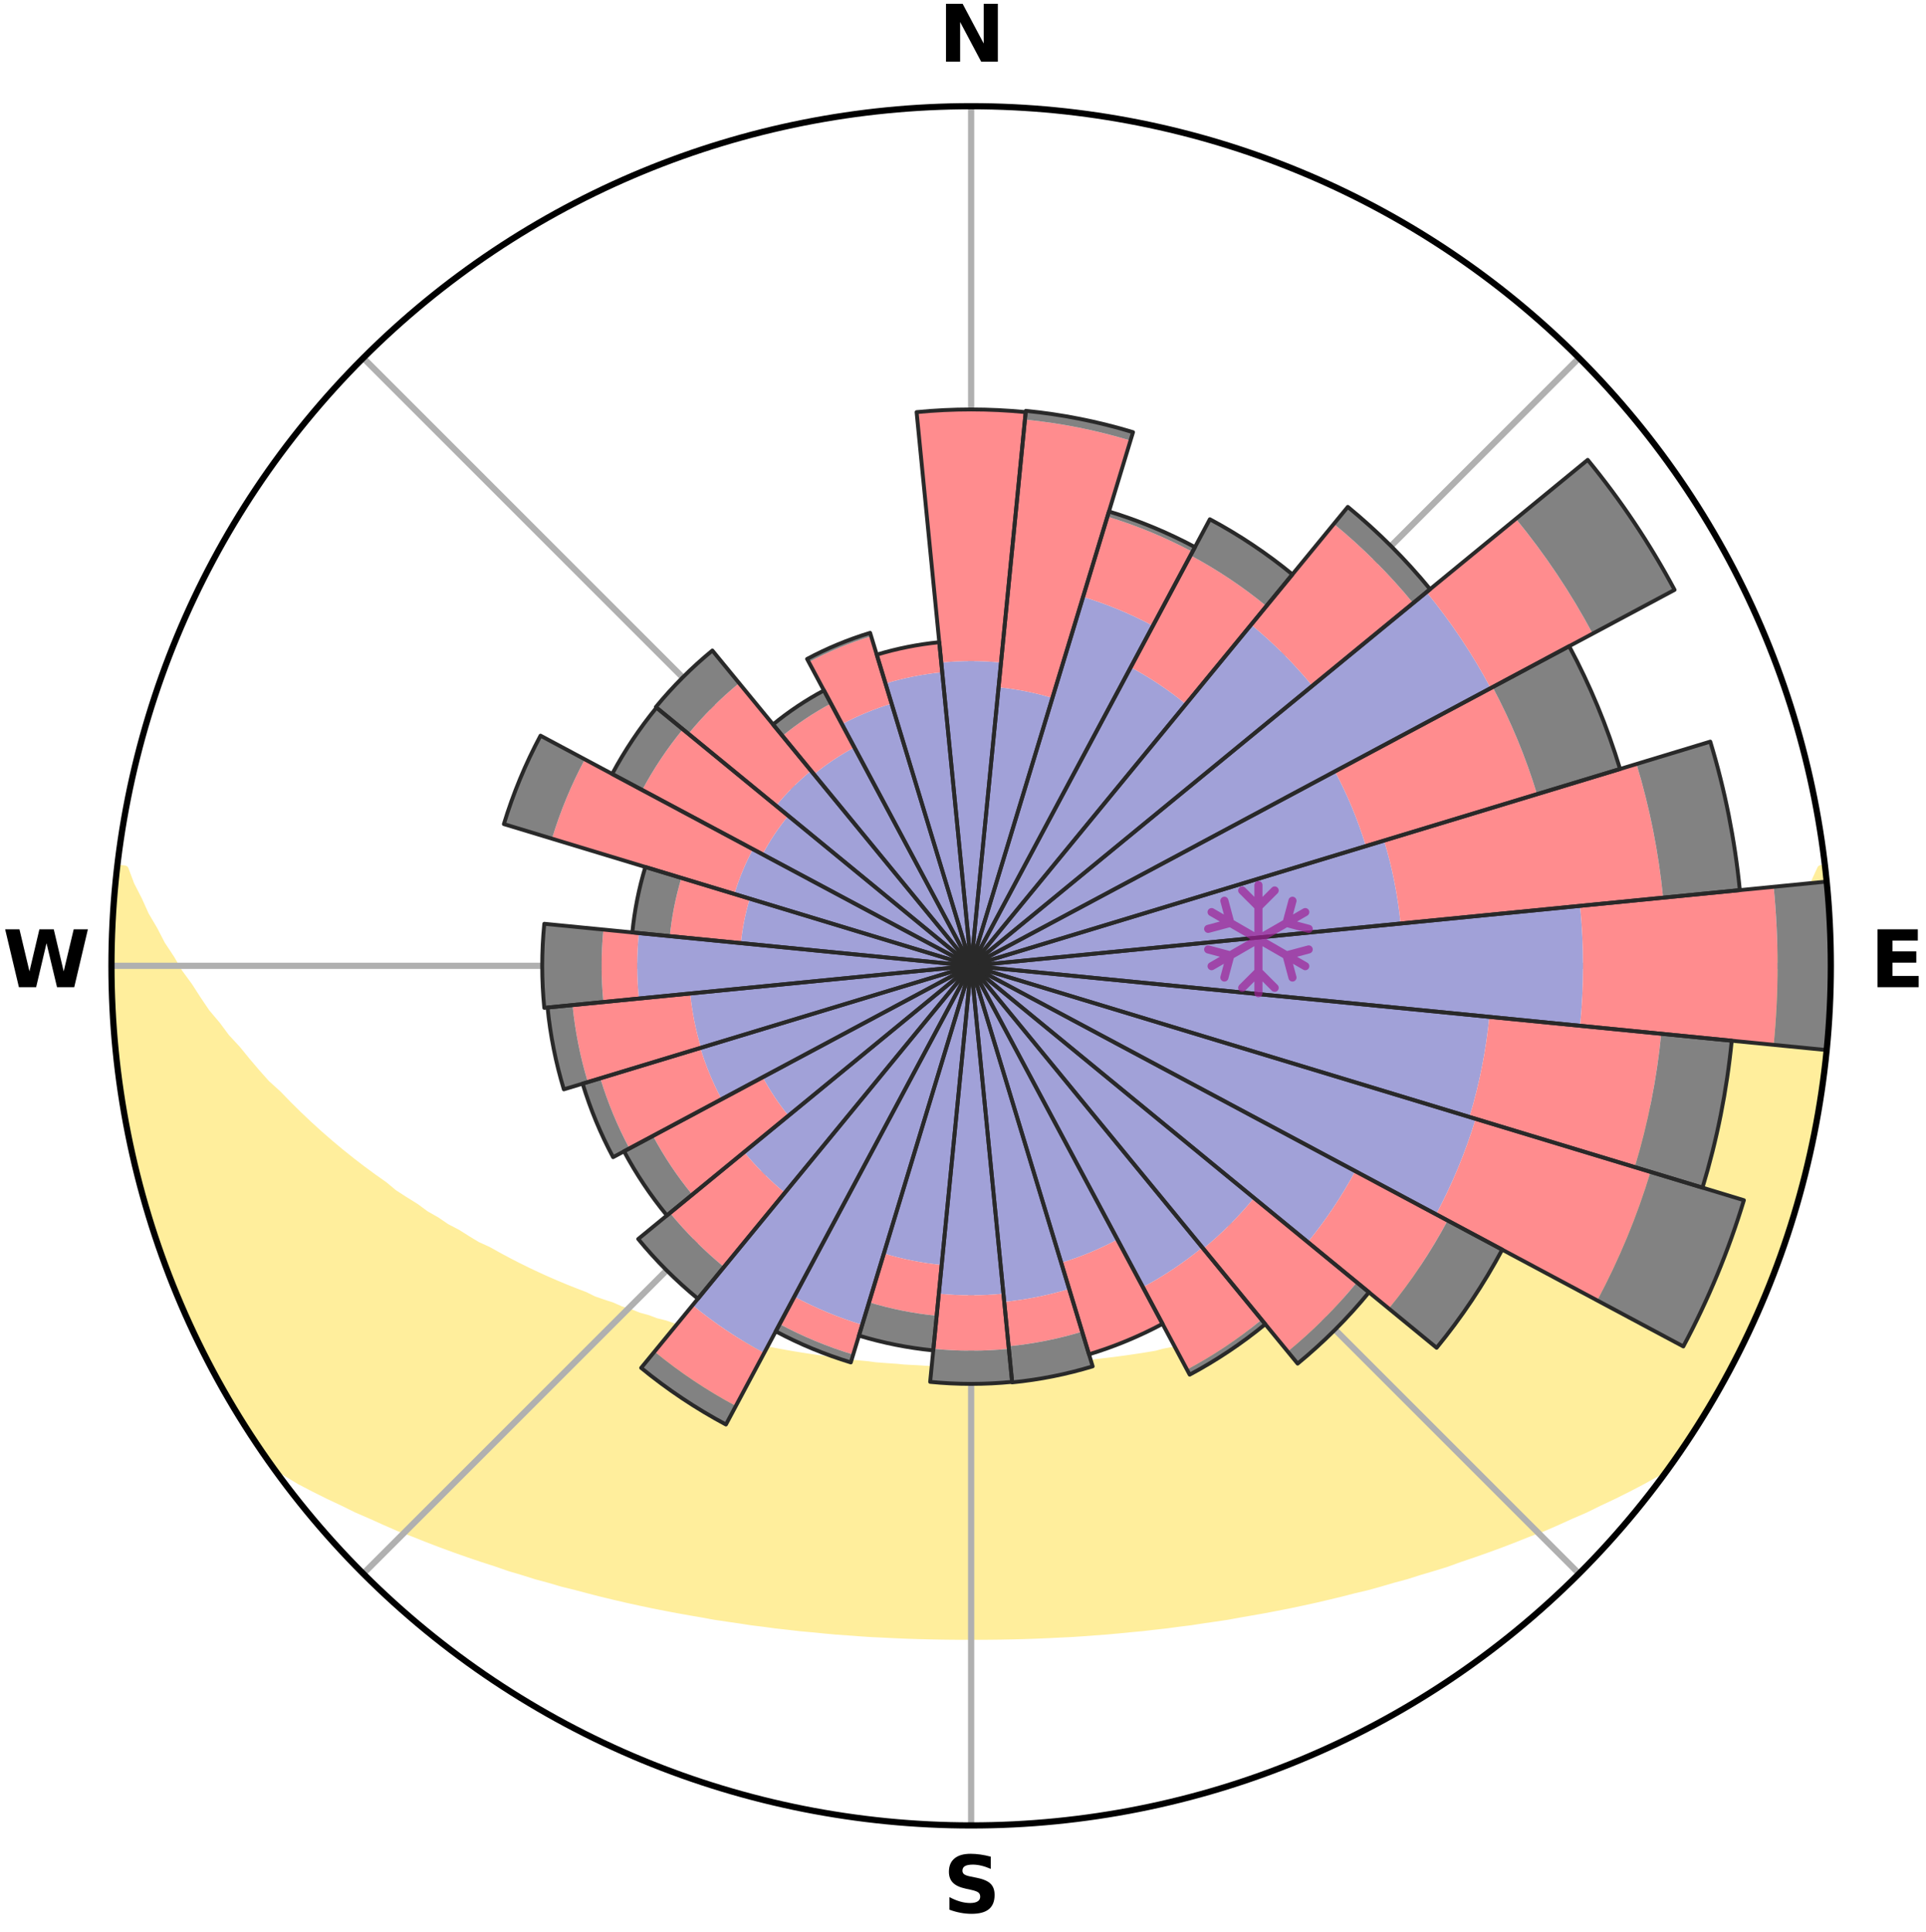<?xml version="1.0" encoding="utf-8" standalone="no"?>
<!DOCTYPE svg PUBLIC "-//W3C//DTD SVG 1.1//EN"
  "http://www.w3.org/Graphics/SVG/1.1/DTD/svg11.dtd">
<svg xmlns:xlink="http://www.w3.org/1999/xlink" width="248.41pt" height="249.158pt" viewBox="0 0 248.41 249.158" xmlns="http://www.w3.org/2000/svg" version="1.1">
 <title>Ski Rose for Arosa Lenzerheide</title>
 <defs>
  <style type="text/css">*{stroke-linejoin: round; stroke-linecap: butt}</style>
 </defs>
 <g id="figure_1">
  <g id="patch_1">
   <path d="M 0 249.158 
L 248.41 249.158 
L 248.41 0 
L 0 0 
z
" style="fill: #ffffff"/>
  </g>
  <g id="axes_1">
   <g id="patch_2">
    <path d="M 236.135 124.579 
C 236.135 110.018 233.267 95.599 227.695 82.147 
C 222.122 68.695 213.955 56.471 203.659 46.175 
C 193.363 35.879 181.139 27.711 167.687 22.139 
C 154.235 16.567 139.815 13.699 125.255 13.699 
C 110.694 13.699 96.275 16.567 82.823 22.139 
C 69.371 27.711 57.147 35.879 46.851 46.175 
C 36.555 56.471 28.387 68.695 22.815 82.147 
C 17.243 95.599 14.375 110.018 14.375 124.579 
C 14.375 139.14 17.243 153.559 22.815 167.011 
C 28.387 180.463 36.555 192.687 46.851 202.983 
C 57.147 213.279 69.371 221.447 82.823 227.019 
C 96.275 232.591 110.694 235.459 125.255 235.459 
C 139.815 235.459 154.235 232.591 167.687 227.019 
C 181.139 221.447 193.363 213.279 203.659 202.983 
C 213.955 192.687 222.122 180.463 227.695 167.011 
C 233.267 153.559 236.135 139.14 236.135 124.579 
M 125.255 124.579 
C 125.255 124.579 125.255 124.579 125.255 124.579 
C 125.255 124.579 125.255 124.579 125.255 124.579 
C 125.255 124.579 125.255 124.579 125.255 124.579 
C 125.255 124.579 125.255 124.579 125.255 124.579 
C 125.255 124.579 125.255 124.579 125.255 124.579 
C 125.255 124.579 125.255 124.579 125.255 124.579 
C 125.255 124.579 125.255 124.579 125.255 124.579 
C 125.255 124.579 125.255 124.579 125.255 124.579 
C 125.255 124.579 125.255 124.579 125.255 124.579 
C 125.255 124.579 125.255 124.579 125.255 124.579 
C 125.255 124.579 125.255 124.579 125.255 124.579 
C 125.255 124.579 125.255 124.579 125.255 124.579 
C 125.255 124.579 125.255 124.579 125.255 124.579 
C 125.255 124.579 125.255 124.579 125.255 124.579 
C 125.255 124.579 125.255 124.579 125.255 124.579 
C 125.255 124.579 125.255 124.579 125.255 124.579 
z
" style="fill: #ffffff"/>
   </g>
   <g id="PolyCollection_1">
    <defs>
     <path id="m44a17d4459" d="M 235.408 -137.129 
L 234.866 -137.068 
L 233.938 -135.044 
L 233.127 -133.069 
L 232.056 -131.111 
L 231.135 -129.202 
L 229.965 -127.321 
L 228.961 -125.484 
L 227.713 -123.685 
L 226.639 -121.924 
L 225.324 -120.21 
L 224.189 -118.528 
L 222.817 -116.901 
L 221.628 -115.299 
L 220.413 -113.737 
L 218.969 -112.241 
L 217.71 -110.762 
L 216.43 -109.322 
L 214.928 -107.959 
L 213.612 -106.603 
L 212.28 -105.286 
L 210.933 -104.009 
L 209.573 -102.773 
L 208.199 -101.576 
L 206.815 -100.42 
L 205.421 -99.303 
L 204.018 -98.225 
L 202.608 -97.187 
L 201.192 -96.187 
L 199.771 -95.226 
L 198.527 -94.229 
L 197.097 -93.341 
L 195.841 -92.411 
L 194.408 -91.595 
L 193.145 -90.73 
L 191.712 -89.984 
L 190.445 -89.184 
L 189.017 -88.504 
L 187.75 -87.767 
L 186.483 -87.059 
L 185.217 -86.379 
L 183.952 -85.728 
L 182.69 -85.105 
L 181.291 -84.609 
L 180.175 -83.941 
L 178.923 -83.398 
L 177.677 -82.88 
L 176.437 -82.388 
L 175.203 -81.919 
L 173.977 -81.474 
L 172.872 -80.946 
L 171.657 -80.545 
L 170.451 -80.165 
L 169.356 -79.701 
L 168.165 -79.361 
L 167.079 -78.936 
L 165.904 -78.633 
L 164.828 -78.245 
L 163.756 -77.874 
L 162.606 -77.623 
L 161.545 -77.285 
L 160.488 -76.964 
L 159.365 -76.758 
L 158.322 -76.466 
L 157.283 -76.19 
L 156.25 -75.927 
L 155.221 -75.678 
L 154.199 -75.442 
L 153.181 -75.219 
L 152.17 -75.008 
L 151.119 -74.895 
L 150.121 -74.705 
L 149.168 -74.444 
L 148.179 -74.277 
L 147.195 -74.119 
L 146.217 -73.972 
L 145.244 -73.833 
L 144.277 -73.702 
L 143.315 -73.58 
L 142.357 -73.465 
L 141.405 -73.357 
L 140.474 -73.2 
L 139.529 -73.109 
L 138.588 -73.025 
L 137.651 -72.946 
L 136.718 -72.873 
L 135.797 -72.765 
L 134.869 -72.706 
L 133.944 -72.652 
L 133.023 -72.602 
L 132.107 -72.531 
L 131.189 -72.494 
L 130.273 -72.461 
L 129.36 -72.417 
L 128.446 -72.396 
L 127.534 -72.379 
L 126.622 -72.366 
L 125.711 -72.355 
L 124.799 -72.356 
L 123.888 -72.366 
L 122.976 -72.379 
L 122.064 -72.408 
L 121.151 -72.433 
L 120.237 -72.462 
L 119.321 -72.495 
L 118.406 -72.558 
L 117.487 -72.603 
L 116.565 -72.653 
L 115.648 -72.743 
L 114.722 -72.806 
L 113.792 -72.874 
L 112.859 -72.947 
L 111.935 -73.076 
L 110.996 -73.164 
L 110.053 -73.258 
L 109.105 -73.359 
L 108.153 -73.466 
L 107.196 -73.581 
L 106.259 -73.772 
L 105.294 -73.905 
L 104.324 -74.047 
L 103.348 -74.198 
L 102.368 -74.358 
L 101.381 -74.527 
L 100.39 -74.707 
L 99.392 -74.897 
L 98.389 -75.099 
L 97.381 -75.312 
L 96.367 -75.537 
L 95.347 -75.775 
L 94.323 -76.025 
L 93.293 -76.289 
L 92.191 -76.47 
L 91.147 -76.762 
L 90.099 -77.068 
L 89.046 -77.391 
L 87.908 -77.627 
L 86.843 -77.982 
L 85.774 -78.353 
L 84.61 -78.639 
L 83.531 -79.045 
L 82.35 -79.367 
L 81.262 -79.811 
L 80.065 -80.171 
L 78.97 -80.656 
L 77.759 -81.057 
L 76.541 -81.48 
L 75.435 -82.029 
L 74.206 -82.498 
L 72.97 -82.99 
L 71.728 -83.507 
L 70.481 -84.049 
L 69.23 -84.617 
L 67.975 -85.211 
L 66.716 -85.833 
L 65.456 -86.483 
L 64.193 -87.161 
L 62.931 -87.867 
L 61.509 -88.513 
L 60.244 -89.281 
L 58.981 -90.079 
L 57.552 -90.824 
L 56.292 -91.686 
L 54.863 -92.5 
L 53.611 -93.427 
L 52.186 -94.313 
L 50.763 -95.236 
L 49.528 -96.266 
L 48.115 -97.263 
L 46.709 -98.298 
L 45.31 -99.373 
L 43.919 -100.486 
L 42.539 -101.64 
L 41.169 -102.833 
L 39.811 -104.066 
L 38.468 -105.339 
L 37.139 -106.652 
L 35.827 -108.005 
L 34.328 -109.363 
L 33.051 -110.799 
L 31.795 -112.275 
L 30.561 -113.79 
L 29.142 -115.324 
L 27.955 -116.921 
L 26.586 -118.544 
L 25.453 -120.222 
L 24.35 -121.937 
L 23.069 -123.687 
L 22.03 -125.48 
L 20.819 -127.314 
L 19.855 -129.181 
L 18.729 -131.094 
L 17.854 -133.032 
L 16.839 -135.018 
L 16.088 -137.017 
L 15.11 -137.129 
L 15.11 -137.129 
L 14.954 -135.2 
L 14.719 -133.278 
L 14.629 -131.345 
L 14.572 -129.412 
L 14.436 -127.481 
L 14.445 -125.546 
L 14.486 -123.612 
L 14.449 -121.678 
L 14.482 -119.743 
L 14.617 -117.812 
L 14.858 -115.891 
L 14.951 -113.958 
L 15.104 -112.029 
L 15.362 -110.111 
L 15.73 -108.21 
L 15.952 -106.288 
L 16.303 -104.386 
L 16.683 -102.49 
L 17.008 -100.581 
L 17.531 -98.717 
L 17.915 -96.819 
L 18.416 -94.95 
L 18.946 -93.089 
L 19.507 -91.237 
L 20.175 -89.42 
L 20.795 -87.588 
L 21.445 -85.766 
L 22.126 -83.956 
L 22.839 -82.157 
L 23.584 -80.371 
L 24.36 -78.599 
L 25.24 -76.875 
L 26.084 -75.134 
L 26.963 -73.411 
L 27.812 -71.672 
L 28.766 -69.988 
L 29.742 -68.318 
L 30.747 -66.665 
L 31.748 -65.009 
L 32.798 -63.383 
L 33.877 -61.777 
L 35.13 -60.294 
L 36.93 -59.222 
L 38.695 -58.159 
L 40.54 -57.194 
L 42.392 -56.272 
L 44.252 -55.396 
L 46.054 -54.508 
L 47.911 -53.706 
L 49.711 -52.891 
L 51.51 -52.11 
L 53.359 -51.417 
L 55.148 -50.702 
L 56.933 -50.019 
L 58.711 -49.365 
L 60.484 -48.742 
L 62.249 -48.146 
L 64.006 -47.579 
L 65.714 -46.984 
L 67.456 -46.469 
L 69.156 -45.931 
L 70.882 -45.466 
L 72.564 -44.972 
L 74.272 -44.552 
L 75.943 -44.109 
L 77.603 -43.683 
L 79.26 -43.284 
L 80.906 -42.9 
L 82.549 -42.541 
L 84.18 -42.196 
L 85.807 -41.875 
L 87.424 -41.567 
L 89.036 -41.281 
L 90.638 -41.006 
L 92.219 -40.714 
L 93.811 -40.478 
L 95.392 -40.25 
L 96.958 -40.007 
L 98.529 -39.816 
L 100.084 -39.604 
L 101.642 -39.433 
L 103.187 -39.251 
L 104.736 -39.112 
L 106.273 -38.958 
L 107.807 -38.818 
L 109.34 -38.708 
L 110.866 -38.594 
L 112.389 -38.493 
L 113.912 -38.423 
L 115.43 -38.346 
L 116.945 -38.282 
L 118.459 -38.231 
L 119.971 -38.195 
L 121.482 -38.166 
L 122.992 -38.149 
L 124.501 -38.144 
L 126.009 -38.144 
L 127.518 -38.149 
L 129.028 -38.166 
L 130.538 -38.195 
L 132.051 -38.232 
L 133.564 -38.284 
L 135.08 -38.348 
L 136.597 -38.425 
L 138.12 -38.494 
L 139.644 -38.595 
L 141.17 -38.71 
L 142.703 -38.821 
L 144.236 -38.961 
L 145.773 -39.115 
L 147.321 -39.254 
L 148.867 -39.436 
L 150.424 -39.608 
L 151.979 -39.819 
L 153.551 -40.011 
L 155.116 -40.254 
L 156.697 -40.482 
L 158.289 -40.718 
L 159.87 -41.01 
L 161.472 -41.286 
L 163.084 -41.571 
L 164.7 -41.88 
L 166.327 -42.2 
L 167.958 -42.546 
L 169.601 -42.904 
L 171.246 -43.289 
L 172.903 -43.688 
L 174.563 -44.115 
L 176.263 -44.513 
L 177.942 -44.977 
L 179.624 -45.472 
L 181.35 -45.937 
L 183.049 -46.474 
L 184.792 -46.989 
L 186.542 -47.53 
L 188.256 -48.152 
L 190.021 -48.748 
L 191.793 -49.372 
L 193.571 -50.025 
L 195.355 -50.708 
L 197.145 -51.423 
L 198.994 -52.115 
L 200.793 -52.896 
L 202.593 -53.712 
L 204.449 -54.514 
L 206.251 -55.402 
L 208.112 -56.277 
L 209.962 -57.2 
L 211.808 -58.164 
L 213.632 -59.184 
L 215.436 -60.254 
L 216.63 -61.778 
L 217.712 -63.383 
L 218.767 -65.005 
L 219.758 -66.667 
L 220.775 -68.314 
L 221.755 -69.982 
L 222.579 -71.736 
L 223.485 -73.444 
L 224.47 -75.112 
L 225.269 -76.875 
L 226.124 -78.61 
L 226.864 -80.398 
L 227.665 -82.16 
L 228.418 -83.942 
L 229.044 -85.774 
L 229.762 -87.571 
L 230.358 -89.412 
L 230.908 -91.267 
L 231.527 -93.1 
L 231.992 -94.978 
L 232.582 -96.822 
L 232.958 -98.722 
L 233.462 -100.59 
L 233.896 -102.476 
L 234.147 -104.397 
L 234.531 -106.292 
L 234.875 -108.196 
L 235.179 -110.107 
L 235.265 -112.045 
L 235.479 -113.966 
L 235.669 -115.889 
L 235.821 -117.817 
L 235.93 -119.747 
L 236.01 -121.679 
L 236.055 -123.612 
L 236.064 -125.546 
L 236.035 -127.48 
L 235.976 -129.413 
L 235.884 -131.345 
L 235.76 -133.276 
L 235.597 -135.204 
L 235.408 -137.129 
z
" style="stroke: #ffee9c"/>
    </defs>
    <g clip-path="url(#p421a48741e)">
     <use xlink:href="#m44a17d4459" x="0" y="249.158" style="fill: #ffee9c; stroke: #ffee9c"/>
    </g>
   </g>
   <g id="matplotlib.axis_1">
    <g id="xtick_1">
     <g id="line2d_1">
      <path d="M 125.255 124.579 
L 125.255 13.699 
" clip-path="url(#p421a48741e)" style="fill: none; stroke: #b0b0b0; stroke-width: 0.8; stroke-linecap: square"/>
     </g>
     <g id="text_1">
      <!-- N -->
      <g transform="translate(121.07 7.958) scale(0.1 -0.1)">
       <defs>
        <path id="DejaVuSans-Bold-4e" d="M 588 4666 
L 1931 4666 
L 3628 1466 
L 3628 4666 
L 4769 4666 
L 4769 0 
L 3425 0 
L 1728 3200 
L 1728 0 
L 588 0 
L 588 4666 
z
" transform="scale(0.016)"/>
       </defs>
       <use xlink:href="#DejaVuSans-Bold-4e"/>
      </g>
     </g>
    </g>
    <g id="xtick_2">
     <g id="line2d_2">
      <path d="M 125.255 124.579 
L 203.659 46.175 
" clip-path="url(#p421a48741e)" style="fill: none; stroke: #b0b0b0; stroke-width: 0.8; stroke-linecap: square"/>
     </g>
    </g>
    <g id="xtick_3">
     <g id="line2d_3">
      <path d="M 125.255 124.579 
L 236.135 124.579 
" clip-path="url(#p421a48741e)" style="fill: none; stroke: #b0b0b0; stroke-width: 0.8; stroke-linecap: square"/>
     </g>
     <g id="text_2">
      <!-- E -->
      <g transform="translate(241.219 127.338) scale(0.1 -0.1)">
       <defs>
        <path id="DejaVuSans-Bold-45" d="M 588 4666 
L 3834 4666 
L 3834 3756 
L 1791 3756 
L 1791 2888 
L 3713 2888 
L 3713 1978 
L 1791 1978 
L 1791 909 
L 3903 909 
L 3903 0 
L 588 0 
L 588 4666 
z
" transform="scale(0.016)"/>
       </defs>
       <use xlink:href="#DejaVuSans-Bold-45"/>
      </g>
     </g>
    </g>
    <g id="xtick_4">
     <g id="line2d_4">
      <path d="M 125.255 124.579 
L 203.659 202.983 
" clip-path="url(#p421a48741e)" style="fill: none; stroke: #b0b0b0; stroke-width: 0.8; stroke-linecap: square"/>
     </g>
    </g>
    <g id="xtick_5">
     <g id="line2d_5">
      <path d="M 125.255 124.579 
L 125.255 235.459 
" clip-path="url(#p421a48741e)" style="fill: none; stroke: #b0b0b0; stroke-width: 0.8; stroke-linecap: square"/>
     </g>
     <g id="text_3">
      <!-- S -->
      <g transform="translate(121.654 246.718) scale(0.1 -0.1)">
       <defs>
        <path id="DejaVuSans-Bold-53" d="M 3834 4519 
L 3834 3531 
Q 3450 3703 3084 3790 
Q 2719 3878 2394 3878 
Q 1963 3878 1756 3759 
Q 1550 3641 1550 3391 
Q 1550 3203 1689 3098 
Q 1828 2994 2194 2919 
L 2706 2816 
Q 3484 2659 3812 2340 
Q 4141 2022 4141 1434 
Q 4141 663 3683 286 
Q 3225 -91 2284 -91 
Q 1841 -91 1394 -6 
Q 947 78 500 244 
L 500 1259 
Q 947 1022 1364 901 
Q 1781 781 2169 781 
Q 2563 781 2772 912 
Q 2981 1044 2981 1288 
Q 2981 1506 2839 1625 
Q 2697 1744 2272 1838 
L 1806 1941 
Q 1106 2091 782 2419 
Q 459 2747 459 3303 
Q 459 4000 909 4375 
Q 1359 4750 2203 4750 
Q 2588 4750 2994 4692 
Q 3400 4634 3834 4519 
z
" transform="scale(0.016)"/>
       </defs>
       <use xlink:href="#DejaVuSans-Bold-53"/>
      </g>
     </g>
    </g>
    <g id="xtick_6">
     <g id="line2d_6">
      <path d="M 125.255 124.579 
L 46.851 202.983 
" clip-path="url(#p421a48741e)" style="fill: none; stroke: #b0b0b0; stroke-width: 0.8; stroke-linecap: square"/>
     </g>
    </g>
    <g id="xtick_7">
     <g id="line2d_7">
      <path d="M 125.255 124.579 
L 14.375 124.579 
" clip-path="url(#p421a48741e)" style="fill: none; stroke: #b0b0b0; stroke-width: 0.8; stroke-linecap: square"/>
     </g>
     <g id="text_4">
      <!-- W -->
      <g transform="translate(0.36 127.338) scale(0.1 -0.1)">
       <defs>
        <path id="DejaVuSans-Bold-57" d="M 191 4666 
L 1344 4666 
L 2150 1275 
L 2950 4666 
L 4109 4666 
L 4909 1275 
L 5716 4666 
L 6859 4666 
L 5759 0 
L 4372 0 
L 3525 3547 
L 2688 0 
L 1300 0 
L 191 4666 
z
" transform="scale(0.016)"/>
       </defs>
       <use xlink:href="#DejaVuSans-Bold-57"/>
      </g>
     </g>
    </g>
    <g id="xtick_8">
     <g id="line2d_8">
      <path d="M 125.255 124.579 
L 46.851 46.175 
" clip-path="url(#p421a48741e)" style="fill: none; stroke: #b0b0b0; stroke-width: 0.8; stroke-linecap: square"/>
     </g>
    </g>
   </g>
   <g id="matplotlib.axis_2"/>
   <g id="patch_3">
    <path d="M 125.255 124.579 
C 125.255 124.579 125.255 124.579 125.255 124.579 
C 125.255 124.579 125.255 124.579 125.255 124.579 
L 125.255 124.579 
C 125.255 124.579 125.255 124.579 125.255 124.579 
C 125.255 124.579 125.255 124.579 125.255 124.579 
z
" clip-path="url(#p421a48741e)" style="fill: #d9d9d9"/>
   </g>
   <g id="patch_4">
    <path d="M 125.255 124.579 
C 125.255 124.579 125.255 124.579 125.255 124.579 
C 125.255 124.579 125.255 124.579 125.255 124.579 
L 125.255 124.579 
C 125.255 124.579 125.255 124.579 125.255 124.579 
C 125.255 124.579 125.255 124.579 125.255 124.579 
z
" clip-path="url(#p421a48741e)" style="fill: #d9d9d9"/>
   </g>
   <g id="patch_5">
    <path d="M 125.255 124.579 
C 125.255 124.579 125.255 124.579 125.255 124.579 
C 125.255 124.579 125.255 124.579 125.255 124.579 
L 125.255 124.579 
C 125.255 124.579 125.255 124.579 125.255 124.579 
C 125.255 124.579 125.255 124.579 125.255 124.579 
z
" clip-path="url(#p421a48741e)" style="fill: #d9d9d9"/>
   </g>
   <g id="patch_6">
    <path d="M 125.255 124.579 
C 125.255 124.579 125.255 124.579 125.255 124.579 
C 125.255 124.579 125.255 124.579 125.255 124.579 
L 125.255 124.579 
C 125.255 124.579 125.255 124.579 125.255 124.579 
C 125.255 124.579 125.255 124.579 125.255 124.579 
z
" clip-path="url(#p421a48741e)" style="fill: #d9d9d9"/>
   </g>
   <g id="patch_7">
    <path d="M 125.255 124.579 
C 125.255 124.579 125.255 124.579 125.255 124.579 
C 125.255 124.579 125.255 124.579 125.255 124.579 
L 125.255 124.579 
C 125.255 124.579 125.255 124.579 125.255 124.579 
C 125.255 124.579 125.255 124.579 125.255 124.579 
z
" clip-path="url(#p421a48741e)" style="fill: #d9d9d9"/>
   </g>
   <g id="patch_8">
    <path d="M 125.255 124.579 
C 125.255 124.579 125.255 124.579 125.255 124.579 
C 125.255 124.579 125.255 124.579 125.255 124.579 
L 125.255 124.579 
C 125.255 124.579 125.255 124.579 125.255 124.579 
C 125.255 124.579 125.255 124.579 125.255 124.579 
z
" clip-path="url(#p421a48741e)" style="fill: #d9d9d9"/>
   </g>
   <g id="patch_9">
    <path d="M 125.255 124.579 
C 125.255 124.579 125.255 124.579 125.255 124.579 
C 125.255 124.579 125.255 124.579 125.255 124.579 
L 125.255 124.579 
C 125.255 124.579 125.255 124.579 125.255 124.579 
C 125.255 124.579 125.255 124.579 125.255 124.579 
z
" clip-path="url(#p421a48741e)" style="fill: #d9d9d9"/>
   </g>
   <g id="patch_10">
    <path d="M 125.255 124.579 
C 125.255 124.579 125.255 124.579 125.255 124.579 
C 125.255 124.579 125.255 124.579 125.255 124.579 
L 125.255 124.579 
C 125.255 124.579 125.255 124.579 125.255 124.579 
C 125.255 124.579 125.255 124.579 125.255 124.579 
z
" clip-path="url(#p421a48741e)" style="fill: #d9d9d9"/>
   </g>
   <g id="patch_11">
    <path d="M 125.255 124.579 
C 125.255 124.579 125.255 124.579 125.255 124.579 
C 125.255 124.579 125.255 124.579 125.255 124.579 
L 125.255 124.579 
C 125.255 124.579 125.255 124.579 125.255 124.579 
C 125.255 124.579 125.255 124.579 125.255 124.579 
z
" clip-path="url(#p421a48741e)" style="fill: #d9d9d9"/>
   </g>
   <g id="patch_12">
    <path d="M 125.255 124.579 
C 125.255 124.579 125.255 124.579 125.255 124.579 
C 125.255 124.579 125.255 124.579 125.255 124.579 
L 125.255 124.579 
C 125.255 124.579 125.255 124.579 125.255 124.579 
C 125.255 124.579 125.255 124.579 125.255 124.579 
z
" clip-path="url(#p421a48741e)" style="fill: #d9d9d9"/>
   </g>
   <g id="patch_13">
    <path d="M 125.255 124.579 
C 125.255 124.579 125.255 124.579 125.255 124.579 
C 125.255 124.579 125.255 124.579 125.255 124.579 
L 125.255 124.579 
C 125.255 124.579 125.255 124.579 125.255 124.579 
C 125.255 124.579 125.255 124.579 125.255 124.579 
z
" clip-path="url(#p421a48741e)" style="fill: #d9d9d9"/>
   </g>
   <g id="patch_14">
    <path d="M 125.255 124.579 
C 125.255 124.579 125.255 124.579 125.255 124.579 
C 125.255 124.579 125.255 124.579 125.255 124.579 
L 125.255 124.579 
C 125.255 124.579 125.255 124.579 125.255 124.579 
C 125.255 124.579 125.255 124.579 125.255 124.579 
z
" clip-path="url(#p421a48741e)" style="fill: #d9d9d9"/>
   </g>
   <g id="patch_15">
    <path d="M 125.255 124.579 
C 125.255 124.579 125.255 124.579 125.255 124.579 
C 125.255 124.579 125.255 124.579 125.255 124.579 
L 125.255 124.579 
C 125.255 124.579 125.255 124.579 125.255 124.579 
C 125.255 124.579 125.255 124.579 125.255 124.579 
z
" clip-path="url(#p421a48741e)" style="fill: #d9d9d9"/>
   </g>
   <g id="patch_16">
    <path d="M 125.255 124.579 
C 125.255 124.579 125.255 124.579 125.255 124.579 
C 125.255 124.579 125.255 124.579 125.255 124.579 
L 125.255 124.579 
C 125.255 124.579 125.255 124.579 125.255 124.579 
C 125.255 124.579 125.255 124.579 125.255 124.579 
z
" clip-path="url(#p421a48741e)" style="fill: #d9d9d9"/>
   </g>
   <g id="patch_17">
    <path d="M 125.255 124.579 
C 125.255 124.579 125.255 124.579 125.255 124.579 
C 125.255 124.579 125.255 124.579 125.255 124.579 
L 125.255 124.579 
C 125.255 124.579 125.255 124.579 125.255 124.579 
C 125.255 124.579 125.255 124.579 125.255 124.579 
z
" clip-path="url(#p421a48741e)" style="fill: #d9d9d9"/>
   </g>
   <g id="patch_18">
    <path d="M 125.255 124.579 
C 125.255 124.579 125.255 124.579 125.255 124.579 
C 125.255 124.579 125.255 124.579 125.255 124.579 
L 125.255 124.579 
C 125.255 124.579 125.255 124.579 125.255 124.579 
C 125.255 124.579 125.255 124.579 125.255 124.579 
z
" clip-path="url(#p421a48741e)" style="fill: #d9d9d9"/>
   </g>
   <g id="patch_19">
    <path d="M 125.255 124.579 
C 125.255 124.579 125.255 124.579 125.255 124.579 
C 125.255 124.579 125.255 124.579 125.255 124.579 
L 125.255 124.579 
C 125.255 124.579 125.255 124.579 125.255 124.579 
C 125.255 124.579 125.255 124.579 125.255 124.579 
z
" clip-path="url(#p421a48741e)" style="fill: #d9d9d9"/>
   </g>
   <g id="patch_20">
    <path d="M 125.255 124.579 
C 125.255 124.579 125.255 124.579 125.255 124.579 
C 125.255 124.579 125.255 124.579 125.255 124.579 
L 125.255 124.579 
C 125.255 124.579 125.255 124.579 125.255 124.579 
C 125.255 124.579 125.255 124.579 125.255 124.579 
z
" clip-path="url(#p421a48741e)" style="fill: #d9d9d9"/>
   </g>
   <g id="patch_21">
    <path d="M 125.255 124.579 
C 125.255 124.579 125.255 124.579 125.255 124.579 
C 125.255 124.579 125.255 124.579 125.255 124.579 
L 125.255 124.579 
C 125.255 124.579 125.255 124.579 125.255 124.579 
C 125.255 124.579 125.255 124.579 125.255 124.579 
z
" clip-path="url(#p421a48741e)" style="fill: #d9d9d9"/>
   </g>
   <g id="patch_22">
    <path d="M 125.255 124.579 
C 125.255 124.579 125.255 124.579 125.255 124.579 
C 125.255 124.579 125.255 124.579 125.255 124.579 
L 125.255 124.579 
C 125.255 124.579 125.255 124.579 125.255 124.579 
C 125.255 124.579 125.255 124.579 125.255 124.579 
z
" clip-path="url(#p421a48741e)" style="fill: #d9d9d9"/>
   </g>
   <g id="patch_23">
    <path d="M 125.255 124.579 
C 125.255 124.579 125.255 124.579 125.255 124.579 
C 125.255 124.579 125.255 124.579 125.255 124.579 
L 125.255 124.579 
C 125.255 124.579 125.255 124.579 125.255 124.579 
C 125.255 124.579 125.255 124.579 125.255 124.579 
z
" clip-path="url(#p421a48741e)" style="fill: #d9d9d9"/>
   </g>
   <g id="patch_24">
    <path d="M 125.255 124.579 
C 125.255 124.579 125.255 124.579 125.255 124.579 
C 125.255 124.579 125.255 124.579 125.255 124.579 
L 125.255 124.579 
C 125.255 124.579 125.255 124.579 125.255 124.579 
C 125.255 124.579 125.255 124.579 125.255 124.579 
z
" clip-path="url(#p421a48741e)" style="fill: #d9d9d9"/>
   </g>
   <g id="patch_25">
    <path d="M 125.255 124.579 
C 125.255 124.579 125.255 124.579 125.255 124.579 
C 125.255 124.579 125.255 124.579 125.255 124.579 
L 124.603 124.777 
C 124.609 124.798 124.617 124.819 124.625 124.84 
C 124.634 124.86 124.643 124.881 124.654 124.9 
z
" clip-path="url(#p421a48741e)" style="fill: #d9d9d9"/>
   </g>
   <g id="patch_26">
    <path d="M 125.255 124.579 
C 125.255 124.579 125.255 124.579 125.255 124.579 
C 125.255 124.579 125.255 124.579 125.255 124.579 
L 125.255 124.579 
C 125.255 124.579 125.255 124.579 125.255 124.579 
C 125.255 124.579 125.255 124.579 125.255 124.579 
z
" clip-path="url(#p421a48741e)" style="fill: #d9d9d9"/>
   </g>
   <g id="patch_27">
    <path d="M 125.255 124.579 
C 125.255 124.579 125.255 124.579 125.255 124.579 
C 125.255 124.579 125.255 124.579 125.255 124.579 
L 125.255 124.579 
C 125.255 124.579 125.255 124.579 125.255 124.579 
C 125.255 124.579 125.255 124.579 125.255 124.579 
z
" clip-path="url(#p421a48741e)" style="fill: #d9d9d9"/>
   </g>
   <g id="patch_28">
    <path d="M 125.255 124.579 
C 125.255 124.579 125.255 124.579 125.255 124.579 
C 125.255 124.579 125.255 124.579 125.255 124.579 
L 125.255 124.579 
C 125.255 124.579 125.255 124.579 125.255 124.579 
C 125.255 124.579 125.255 124.579 125.255 124.579 
z
" clip-path="url(#p421a48741e)" style="fill: #d9d9d9"/>
   </g>
   <g id="patch_29">
    <path d="M 125.255 124.579 
C 125.255 124.579 125.255 124.579 125.255 124.579 
C 125.255 124.579 125.255 124.579 125.255 124.579 
L 125.255 124.579 
C 125.255 124.579 125.255 124.579 125.255 124.579 
C 125.255 124.579 125.255 124.579 125.255 124.579 
z
" clip-path="url(#p421a48741e)" style="fill: #d9d9d9"/>
   </g>
   <g id="patch_30">
    <path d="M 125.255 124.579 
C 125.255 124.579 125.255 124.579 125.255 124.579 
C 125.255 124.579 125.255 124.579 125.255 124.579 
L 125.255 124.579 
C 125.255 124.579 125.255 124.579 125.255 124.579 
C 125.255 124.579 125.255 124.579 125.255 124.579 
z
" clip-path="url(#p421a48741e)" style="fill: #d9d9d9"/>
   </g>
   <g id="patch_31">
    <path d="M 125.255 124.579 
C 125.255 124.579 125.255 124.579 125.255 124.579 
C 125.255 124.579 125.255 124.579 125.255 124.579 
L 125.255 124.579 
C 125.255 124.579 125.255 124.579 125.255 124.579 
C 125.255 124.579 125.255 124.579 125.255 124.579 
z
" clip-path="url(#p421a48741e)" style="fill: #d9d9d9"/>
   </g>
   <g id="patch_32">
    <path d="M 125.255 124.579 
C 125.255 124.579 125.255 124.579 125.255 124.579 
C 125.255 124.579 125.255 124.579 125.255 124.579 
L 125.255 124.579 
C 125.255 124.579 125.255 124.579 125.255 124.579 
C 125.255 124.579 125.255 124.579 125.255 124.579 
z
" clip-path="url(#p421a48741e)" style="fill: #d9d9d9"/>
   </g>
   <g id="patch_33">
    <path d="M 125.255 124.579 
C 125.255 124.579 125.255 124.579 125.255 124.579 
C 125.255 124.579 125.255 124.579 125.255 124.579 
L 125.255 124.579 
C 125.255 124.579 125.255 124.579 125.255 124.579 
C 125.255 124.579 125.255 124.579 125.255 124.579 
z
" clip-path="url(#p421a48741e)" style="fill: #d9d9d9"/>
   </g>
   <g id="patch_34">
    <path d="M 125.255 124.579 
C 125.255 124.579 125.255 124.579 125.255 124.579 
C 125.255 124.579 125.255 124.579 125.255 124.579 
L 125.255 124.579 
C 125.255 124.579 125.255 124.579 125.255 124.579 
C 125.255 124.579 125.255 124.579 125.255 124.579 
z
" clip-path="url(#p421a48741e)" style="fill: #d9d9d9"/>
   </g>
   <g id="patch_35">
    <path d="M 125.255 124.579 
C 125.255 124.579 125.255 124.579 125.255 124.579 
C 125.255 124.579 125.255 124.579 125.255 124.579 
L 129.108 85.455 
C 127.828 85.329 126.542 85.266 125.255 85.266 
C 123.968 85.266 122.682 85.329 121.402 85.455 
z
" clip-path="url(#p421a48741e)" style="fill: #a1a1d8"/>
   </g>
   <g id="patch_36">
    <path d="M 125.255 124.579 
C 125.255 124.579 125.255 124.579 125.255 124.579 
C 125.255 124.579 125.255 124.579 125.255 124.579 
L 135.736 90.028 
C 134.605 89.685 133.458 89.398 132.299 89.167 
C 131.14 88.937 129.97 88.763 128.794 88.647 
z
" clip-path="url(#p421a48741e)" style="fill: #a1a1d8"/>
   </g>
   <g id="patch_37">
    <path d="M 125.255 124.579 
C 125.255 124.579 125.255 124.579 125.255 124.579 
C 125.255 124.579 125.255 124.579 125.255 124.579 
L 148.7 80.717 
C 147.264 79.95 145.791 79.253 144.288 78.63 
C 142.784 78.007 141.25 77.458 139.692 76.986 
z
" clip-path="url(#p421a48741e)" style="fill: #a1a1d8"/>
   </g>
   <g id="patch_38">
    <path d="M 125.255 124.579 
C 125.255 124.579 125.255 124.579 125.255 124.579 
C 125.255 124.579 125.255 124.579 125.255 124.579 
L 152.953 90.829 
C 151.848 89.923 150.699 89.071 149.511 88.277 
C 148.323 87.483 147.097 86.748 145.836 86.074 
z
" clip-path="url(#p421a48741e)" style="fill: #a1a1d8"/>
   </g>
   <g id="patch_39">
    <path d="M 125.255 124.579 
C 125.255 124.579 125.255 124.579 125.255 124.579 
C 125.255 124.579 125.255 124.579 125.255 124.579 
L 169.259 88.466 
C 168.077 87.026 166.825 85.644 165.507 84.327 
C 164.19 83.009 162.808 81.757 161.368 80.575 
z
" clip-path="url(#p421a48741e)" style="fill: #a1a1d8"/>
   </g>
   <g id="patch_40">
    <path d="M 125.255 124.579 
C 125.255 124.579 125.255 124.579 125.255 124.579 
C 125.255 124.579 125.255 124.579 125.255 124.579 
L 192.266 88.761 
C 191.094 86.567 189.814 84.433 188.433 82.365 
C 187.051 80.297 185.568 78.298 183.991 76.376 
z
" clip-path="url(#p421a48741e)" style="fill: #a1a1d8"/>
   </g>
   <g id="patch_41">
    <path d="M 125.255 124.579 
C 125.255 124.579 125.255 124.579 125.255 124.579 
C 125.255 124.579 125.255 124.579 125.255 124.579 
L 176.167 109.135 
C 175.661 107.469 175.074 105.828 174.408 104.219 
C 173.742 102.61 172.997 101.035 172.176 99.499 
z
" clip-path="url(#p421a48741e)" style="fill: #a1a1d8"/>
   </g>
   <g id="patch_42">
    <path d="M 125.255 124.579 
C 125.255 124.579 125.255 124.579 125.255 124.579 
C 125.255 124.579 125.255 124.579 125.255 124.579 
L 180.642 119.124 
C 180.464 117.311 180.196 115.508 179.841 113.721 
C 179.485 111.935 179.042 110.166 178.514 108.423 
z
" clip-path="url(#p421a48741e)" style="fill: #a1a1d8"/>
   </g>
   <g id="patch_43">
    <path d="M 125.255 124.579 
C 125.255 124.579 125.255 124.579 125.255 124.579 
C 125.255 124.579 125.255 124.579 125.255 124.579 
L 203.798 132.315 
C 204.051 129.744 204.178 127.162 204.178 124.579 
C 204.178 121.996 204.051 119.414 203.798 116.843 
z
" clip-path="url(#p421a48741e)" style="fill: #a1a1d8"/>
   </g>
   <g id="patch_44">
    <path d="M 125.255 124.579 
C 125.255 124.579 125.255 124.579 125.255 124.579 
C 125.255 124.579 125.255 124.579 125.255 124.579 
L 189.528 144.076 
C 190.166 141.972 190.701 139.839 191.129 137.682 
C 191.558 135.526 191.881 133.35 192.097 131.162 
z
" clip-path="url(#p421a48741e)" style="fill: #a1a1d8"/>
   </g>
   <g id="patch_45">
    <path d="M 125.255 124.579 
C 125.255 124.579 125.255 124.579 125.255 124.579 
C 125.255 124.579 125.255 124.579 125.255 124.579 
L 185.225 156.634 
C 186.274 154.671 187.227 152.658 188.078 150.601 
C 188.93 148.545 189.68 146.448 190.327 144.318 
z
" clip-path="url(#p421a48741e)" style="fill: #a1a1d8"/>
   </g>
   <g id="patch_46">
    <path d="M 125.255 124.579 
C 125.255 124.579 125.255 124.579 125.255 124.579 
C 125.255 124.579 125.255 124.579 125.255 124.579 
L 168.681 160.218 
C 169.848 158.797 170.944 157.319 171.965 155.79 
C 172.987 154.261 173.933 152.683 174.8 151.061 
z
" clip-path="url(#p421a48741e)" style="fill: #a1a1d8"/>
   </g>
   <g id="patch_47">
    <path d="M 125.255 124.579 
C 125.255 124.579 125.255 124.579 125.255 124.579 
C 125.255 124.579 125.255 124.579 125.255 124.579 
L 155.199 161.066 
C 156.393 160.086 157.539 159.048 158.631 157.955 
C 159.724 156.863 160.762 155.717 161.742 154.523 
z
" clip-path="url(#p421a48741e)" style="fill: #a1a1d8"/>
   </g>
   <g id="patch_48">
    <path d="M 125.255 124.579 
C 125.255 124.579 125.255 124.579 125.255 124.579 
C 125.255 124.579 125.255 124.579 125.255 124.579 
L 147.412 166.033 
C 148.769 165.308 150.09 164.516 151.369 163.662 
C 152.648 162.807 153.885 161.89 155.074 160.914 
z
" clip-path="url(#p421a48741e)" style="fill: #a1a1d8"/>
   </g>
   <g id="patch_49">
    <path d="M 125.255 124.579 
C 125.255 124.579 125.255 124.579 125.255 124.579 
C 125.255 124.579 125.255 124.579 125.255 124.579 
L 136.876 162.888 
C 138.13 162.507 139.364 162.066 140.575 161.564 
C 141.785 161.063 142.97 160.502 144.126 159.885 
z
" clip-path="url(#p421a48741e)" style="fill: #a1a1d8"/>
   </g>
   <g id="patch_50">
    <path d="M 125.255 124.579 
C 125.255 124.579 125.255 124.579 125.255 124.579 
C 125.255 124.579 125.255 124.579 125.255 124.579 
L 129.524 167.929 
C 130.943 167.789 132.354 167.579 133.753 167.301 
C 135.151 167.023 136.535 166.677 137.899 166.263 
z
" clip-path="url(#p421a48741e)" style="fill: #a1a1d8"/>
   </g>
   <g id="patch_51">
    <path d="M 125.255 124.579 
C 125.255 124.579 125.255 124.579 125.255 124.579 
C 125.255 124.579 125.255 124.579 125.255 124.579 
L 121.089 166.876 
C 122.473 167.013 123.864 167.081 125.255 167.081 
C 126.646 167.081 128.036 167.013 129.421 166.876 
z
" clip-path="url(#p421a48741e)" style="fill: #a1a1d8"/>
   </g>
   <g id="patch_52">
    <path d="M 125.255 124.579 
C 125.255 124.579 125.255 124.579 125.255 124.579 
C 125.255 124.579 125.255 124.579 125.255 124.579 
L 113.998 161.687 
C 115.213 162.056 116.445 162.364 117.69 162.612 
C 118.935 162.859 120.191 163.046 121.454 163.17 
z
" clip-path="url(#p421a48741e)" style="fill: #a1a1d8"/>
   </g>
   <g id="patch_53">
    <path d="M 125.255 124.579 
C 125.255 124.579 125.255 124.579 125.255 124.579 
C 125.255 124.579 125.255 124.579 125.255 124.579 
L 102.441 167.26 
C 103.838 168.007 105.271 168.685 106.735 169.291 
C 108.198 169.897 109.69 170.431 111.206 170.891 
z
" clip-path="url(#p421a48741e)" style="fill: #a1a1d8"/>
   </g>
   <g id="patch_54">
    <path d="M 125.255 124.579 
C 125.255 124.579 125.255 124.579 125.255 124.579 
C 125.255 124.579 125.255 124.579 125.255 124.579 
L 89.326 168.359 
C 90.759 169.535 92.249 170.64 93.79 171.669 
C 95.331 172.699 96.922 173.653 98.557 174.527 
z
" clip-path="url(#p421a48741e)" style="fill: #a1a1d8"/>
   </g>
   <g id="patch_55">
    <path d="M 125.255 124.579 
C 125.255 124.579 125.255 124.579 125.255 124.579 
C 125.255 124.579 125.255 124.579 125.255 124.579 
L 95.977 148.607 
C 96.763 149.565 97.596 150.484 98.473 151.361 
C 99.35 152.238 100.269 153.071 101.227 153.857 
z
" clip-path="url(#p421a48741e)" style="fill: #a1a1d8"/>
   </g>
   <g id="patch_56">
    <path d="M 125.255 124.579 
C 125.255 124.579 125.255 124.579 125.255 124.579 
C 125.255 124.579 125.255 124.579 125.255 124.579 
L 98.375 138.947 
C 98.845 139.827 99.358 140.683 99.912 141.512 
C 100.467 142.342 101.061 143.144 101.694 143.915 
z
" clip-path="url(#p421a48741e)" style="fill: #a1a1d8"/>
   </g>
   <g id="patch_57">
    <path d="M 124.654 124.9 
C 124.643 124.881 124.634 124.86 124.625 124.84 
C 124.617 124.819 124.609 124.798 124.603 124.777 
L 90.324 135.175 
C 90.671 136.318 91.074 137.444 91.531 138.548 
C 91.988 139.652 92.5 140.732 93.063 141.786 
z
" clip-path="url(#p421a48741e)" style="fill: #a1a1d8"/>
   </g>
   <g id="patch_58">
    <path d="M 125.255 124.579 
C 125.255 124.579 125.255 124.579 125.255 124.579 
C 125.255 124.579 125.255 124.579 125.255 124.579 
L 89.017 128.148 
C 89.134 129.334 89.309 130.514 89.541 131.683 
C 89.774 132.852 90.064 134.009 90.41 135.149 
z
" clip-path="url(#p421a48741e)" style="fill: #a1a1d8"/>
   </g>
   <g id="patch_59">
    <path d="M 125.255 124.579 
C 125.255 124.579 125.255 124.579 125.255 124.579 
C 125.255 124.579 125.255 124.579 125.255 124.579 
L 82.391 120.357 
C 82.253 121.76 82.183 123.169 82.183 124.579 
C 82.183 125.989 82.253 127.398 82.391 128.801 
z
" clip-path="url(#p421a48741e)" style="fill: #a1a1d8"/>
   </g>
   <g id="patch_60">
    <path d="M 125.255 124.579 
C 125.255 124.579 125.255 124.579 125.255 124.579 
C 125.255 124.579 125.255 124.579 125.255 124.579 
L 96.7 115.917 
C 96.416 116.852 96.179 117.8 95.988 118.758 
C 95.797 119.715 95.654 120.682 95.558 121.654 
z
" clip-path="url(#p421a48741e)" style="fill: #a1a1d8"/>
   </g>
   <g id="patch_61">
    <path d="M 125.255 124.579 
C 125.255 124.579 125.255 124.579 125.255 124.579 
C 125.255 124.579 125.255 124.579 125.255 124.579 
L 97.108 109.534 
C 96.616 110.456 96.169 111.401 95.769 112.366 
C 95.369 113.331 95.017 114.315 94.714 115.315 
z
" clip-path="url(#p421a48741e)" style="fill: #a1a1d8"/>
   </g>
   <g id="patch_62">
    <path d="M 125.255 124.579 
C 125.255 124.579 125.255 124.579 125.255 124.579 
C 125.255 124.579 125.255 124.579 125.255 124.579 
L 101.671 105.224 
C 101.037 105.996 100.442 106.799 99.887 107.629 
C 99.332 108.459 98.819 109.316 98.348 110.197 
z
" clip-path="url(#p421a48741e)" style="fill: #a1a1d8"/>
   </g>
   <g id="patch_63">
    <path d="M 125.255 124.579 
C 125.255 124.579 125.255 124.579 125.255 124.579 
C 125.255 124.579 125.255 124.579 125.255 124.579 
L 104.606 99.418 
C 103.783 100.094 102.993 100.81 102.239 101.564 
C 101.486 102.317 100.77 103.107 100.094 103.93 
z
" clip-path="url(#p421a48741e)" style="fill: #a1a1d8"/>
   </g>
   <g id="patch_64">
    <path d="M 125.255 124.579 
C 125.255 124.579 125.255 124.579 125.255 124.579 
C 125.255 124.579 125.255 124.579 125.255 124.579 
L 110.193 96.4 
C 109.271 96.893 108.373 97.431 107.504 98.012 
C 106.634 98.593 105.793 99.217 104.985 99.88 
z
" clip-path="url(#p421a48741e)" style="fill: #a1a1d8"/>
   </g>
   <g id="patch_65">
    <path d="M 125.255 124.579 
C 125.255 124.579 125.255 124.579 125.255 124.579 
C 125.255 124.579 125.255 124.579 125.255 124.579 
L 114.995 90.755 
C 113.887 91.091 112.798 91.481 111.729 91.924 
C 110.66 92.367 109.613 92.862 108.593 93.407 
z
" clip-path="url(#p421a48741e)" style="fill: #a1a1d8"/>
   </g>
   <g id="patch_66">
    <path d="M 125.255 124.579 
C 125.255 124.579 125.255 124.579 125.255 124.579 
C 125.255 124.579 125.255 124.579 125.255 124.579 
L 121.524 86.704 
C 120.285 86.826 119.052 87.009 117.83 87.252 
C 116.608 87.495 115.399 87.797 114.207 88.159 
z
" clip-path="url(#p421a48741e)" style="fill: #a1a1d8"/>
   </g>
   <g id="patch_67">
    <path d="M 121.402 85.455 
C 122.682 85.329 123.968 85.266 125.255 85.266 
C 126.542 85.266 127.828 85.329 129.108 85.455 
L 132.289 53.158 
C 129.951 52.928 127.604 52.813 125.255 52.813 
C 122.906 52.813 120.558 52.928 118.22 53.158 
z
" clip-path="url(#p421a48741e)" style="fill: #ff8c8e"/>
   </g>
   <g id="patch_68">
    <path d="M 128.794 88.647 
C 129.97 88.763 131.14 88.937 132.299 89.167 
C 133.458 89.398 134.605 89.685 135.736 90.028 
L 145.807 56.828 
C 143.589 56.156 141.34 55.592 139.067 55.14 
C 136.794 54.688 134.501 54.348 132.194 54.121 
z
" clip-path="url(#p421a48741e)" style="fill: #ff8c8e"/>
   </g>
   <g id="patch_69">
    <path d="M 139.692 76.986 
C 141.25 77.458 142.784 78.007 144.288 78.63 
C 145.791 79.253 147.264 79.95 148.7 80.717 
L 153.798 71.179 
C 152.05 70.245 150.257 69.397 148.426 68.639 
C 146.595 67.88 144.728 67.212 142.831 66.637 
z
" clip-path="url(#p421a48741e)" style="fill: #ff8c8e"/>
   </g>
   <g id="patch_70">
    <path d="M 145.836 86.074 
C 147.097 86.748 148.323 87.483 149.511 88.277 
C 150.699 89.071 151.848 89.923 152.953 90.829 
L 163.335 78.179 
C 161.816 76.932 160.237 75.761 158.603 74.67 
C 156.97 73.578 155.283 72.567 153.551 71.641 
z
" clip-path="url(#p421a48741e)" style="fill: #ff8c8e"/>
   </g>
   <g id="patch_71">
    <path d="M 161.368 80.575 
C 162.808 81.757 164.19 83.009 165.507 84.327 
C 166.825 85.644 168.077 87.026 169.259 88.466 
L 182.26 77.796 
C 180.729 75.93 179.107 74.141 177.4 72.434 
C 175.693 70.727 173.904 69.105 172.038 67.574 
z
" clip-path="url(#p421a48741e)" style="fill: #ff8c8e"/>
   </g>
   <g id="patch_72">
    <path d="M 183.991 76.376 
C 185.568 78.298 187.051 80.297 188.433 82.365 
C 189.814 84.433 191.094 86.567 192.266 88.761 
L 205.415 81.733 
C 204.012 79.109 202.482 76.556 200.829 74.082 
C 199.176 71.608 197.403 69.217 195.515 66.918 
z
" clip-path="url(#p421a48741e)" style="fill: #ff8c8e"/>
   </g>
   <g id="patch_73">
    <path d="M 172.176 99.499 
C 172.997 101.035 173.742 102.61 174.408 104.219 
C 175.074 105.828 175.661 107.469 176.167 109.135 
L 198.238 102.44 
C 197.513 100.051 196.672 97.699 195.716 95.393 
C 194.761 93.087 193.693 90.829 192.516 88.627 
z
" clip-path="url(#p421a48741e)" style="fill: #ff8c8e"/>
   </g>
   <g id="patch_74">
    <path d="M 178.514 108.423 
C 179.042 110.166 179.485 111.935 179.841 113.721 
C 180.196 115.508 180.464 117.311 180.642 119.124 
L 214.502 115.789 
C 214.214 112.868 213.783 109.963 213.21 107.084 
C 212.638 104.205 211.924 101.356 211.072 98.547 
z
" clip-path="url(#p421a48741e)" style="fill: #ff8c8e"/>
   </g>
   <g id="patch_75">
    <path d="M 203.798 116.843 
C 204.051 119.414 204.178 121.996 204.178 124.579 
C 204.178 127.162 204.051 129.744 203.798 132.315 
L 228.764 134.774 
C 229.098 131.386 229.265 127.983 229.265 124.579 
C 229.265 121.175 229.098 117.772 228.764 114.384 
z
" clip-path="url(#p421a48741e)" style="fill: #ff8c8e"/>
   </g>
   <g id="patch_76">
    <path d="M 192.097 131.162 
C 191.881 133.35 191.558 135.526 191.129 137.682 
C 190.701 139.839 190.166 141.972 189.528 144.076 
L 210.841 150.541 
C 211.691 147.74 212.403 144.899 212.974 142.027 
C 213.545 139.156 213.975 136.259 214.262 133.345 
z
" clip-path="url(#p421a48741e)" style="fill: #ff8c8e"/>
   </g>
   <g id="patch_77">
    <path d="M 190.327 144.318 
C 189.68 146.448 188.93 148.545 188.078 150.601 
C 187.227 152.658 186.274 154.671 185.225 156.634 
L 206.007 167.742 
C 207.42 165.099 208.702 162.388 209.849 159.619 
C 210.996 156.85 212.006 154.027 212.876 151.159 
z
" clip-path="url(#p421a48741e)" style="fill: #ff8c8e"/>
   </g>
   <g id="patch_78">
    <path d="M 174.8 151.061 
C 173.933 152.683 172.987 154.261 171.965 155.79 
C 170.944 157.319 169.848 158.797 168.681 160.218 
L 179.123 168.787 
C 180.57 167.024 181.929 165.191 183.196 163.294 
C 184.464 161.398 185.637 159.44 186.712 157.429 
z
" clip-path="url(#p421a48741e)" style="fill: #ff8c8e"/>
   </g>
   <g id="patch_79">
    <path d="M 161.742 154.523 
C 160.762 155.717 159.724 156.863 158.631 157.955 
C 157.539 159.048 156.393 160.086 155.199 161.066 
L 166.086 174.332 
C 167.715 172.996 169.276 171.58 170.766 170.09 
C 172.256 168.601 173.671 167.039 175.008 165.41 
z
" clip-path="url(#p421a48741e)" style="fill: #ff8c8e"/>
   </g>
   <g id="patch_80">
    <path d="M 155.074 160.914 
C 153.885 161.89 152.648 162.807 151.369 163.662 
C 150.09 164.516 148.769 165.308 147.412 166.033 
L 153.093 176.661 
C 154.798 175.75 156.457 174.755 158.064 173.681 
C 159.671 172.607 161.225 171.455 162.719 170.229 
z
" clip-path="url(#p421a48741e)" style="fill: #ff8c8e"/>
   </g>
   <g id="patch_81">
    <path d="M 144.126 159.885 
C 142.97 160.502 141.785 161.063 140.575 161.564 
C 139.364 162.066 138.13 162.507 136.876 162.888 
L 140.41 174.539 
C 142.045 174.043 143.655 173.467 145.234 172.813 
C 146.813 172.159 148.358 171.428 149.865 170.622 
z
" clip-path="url(#p421a48741e)" style="fill: #ff8c8e"/>
   </g>
   <g id="patch_82">
    <path d="M 137.899 166.263 
C 136.535 166.677 135.151 167.023 133.753 167.301 
C 132.354 167.579 130.943 167.789 129.524 167.929 
L 130.088 173.655 
C 131.695 173.496 133.292 173.259 134.875 172.944 
C 136.458 172.63 138.025 172.237 139.57 171.769 
z
" clip-path="url(#p421a48741e)" style="fill: #ff8c8e"/>
   </g>
   <g id="patch_83">
    <path d="M 129.421 166.876 
C 128.036 167.013 126.646 167.081 125.255 167.081 
C 123.864 167.081 122.473 167.013 121.089 166.876 
L 120.389 173.981 
C 122.006 174.141 123.63 174.22 125.255 174.22 
C 126.88 174.22 128.504 174.141 130.121 173.981 
z
" clip-path="url(#p421a48741e)" style="fill: #ff8c8e"/>
   </g>
   <g id="patch_84">
    <path d="M 121.454 163.17 
C 120.191 163.046 118.935 162.859 117.69 162.612 
C 116.445 162.364 115.213 162.056 113.998 161.687 
L 112.089 167.981 
C 113.51 168.412 114.95 168.773 116.406 169.063 
C 117.862 169.353 119.332 169.571 120.809 169.716 
z
" clip-path="url(#p421a48741e)" style="fill: #ff8c8e"/>
   </g>
   <g id="patch_85">
    <path d="M 111.206 170.891 
C 109.69 170.431 108.198 169.897 106.735 169.291 
C 105.271 168.685 103.838 168.007 102.441 167.26 
L 100.552 170.794 
C 102.065 171.603 103.616 172.337 105.201 172.993 
C 106.786 173.649 108.402 174.228 110.043 174.725 
z
" clip-path="url(#p421a48741e)" style="fill: #ff8c8e"/>
   </g>
   <g id="patch_86">
    <path d="M 98.557 174.527 
C 96.922 173.653 95.331 172.699 93.79 171.669 
C 92.249 170.64 90.759 169.535 89.326 168.359 
L 84.417 174.34 
C 86.046 175.677 87.739 176.933 89.491 178.104 
C 91.243 179.274 93.051 180.358 94.909 181.351 
z
" clip-path="url(#p421a48741e)" style="fill: #ff8c8e"/>
   </g>
   <g id="patch_87">
    <path d="M 101.227 153.857 
C 100.269 153.071 99.35 152.238 98.473 151.361 
C 97.596 150.484 96.763 149.565 95.977 148.607 
L 86.411 156.457 
C 87.454 157.729 88.56 158.948 89.723 160.111 
C 90.886 161.274 92.105 162.38 93.376 163.423 
z
" clip-path="url(#p421a48741e)" style="fill: #ff8c8e"/>
   </g>
   <g id="patch_88">
    <path d="M 101.694 143.915 
C 101.061 143.144 100.467 142.342 99.912 141.512 
C 99.358 140.683 98.845 139.827 98.375 138.947 
L 84.217 146.514 
C 84.935 147.858 85.718 149.165 86.564 150.431 
C 87.411 151.698 88.318 152.922 89.285 154.099 
z
" clip-path="url(#p421a48741e)" style="fill: #ff8c8e"/>
   </g>
   <g id="patch_89">
    <path d="M 93.063 141.786 
C 92.5 140.732 91.988 139.652 91.531 138.548 
C 91.074 137.444 90.671 136.318 90.324 135.175 
L 77.43 139.087 
C 77.905 140.652 78.456 142.193 79.082 143.704 
C 79.708 145.216 80.408 146.695 81.179 148.138 
z
" clip-path="url(#p421a48741e)" style="fill: #ff8c8e"/>
   </g>
   <g id="patch_90">
    <path d="M 90.41 135.149 
C 90.064 134.009 89.774 132.852 89.541 131.683 
C 89.309 130.514 89.134 129.334 89.017 128.148 
L 73.841 129.643 
C 74.007 131.326 74.255 132.999 74.585 134.658 
C 74.915 136.316 75.326 137.958 75.817 139.576 
z
" clip-path="url(#p421a48741e)" style="fill: #ff8c8e"/>
   </g>
   <g id="patch_91">
    <path d="M 82.391 128.801 
C 82.253 127.398 82.183 125.989 82.183 124.579 
C 82.183 123.169 82.253 121.76 82.391 120.357 
L 77.823 119.907 
C 77.67 121.46 77.594 123.019 77.594 124.579 
C 77.594 126.139 77.67 127.698 77.823 129.251 
z
" clip-path="url(#p421a48741e)" style="fill: #ff8c8e"/>
   </g>
   <g id="patch_92">
    <path d="M 95.558 121.654 
C 95.654 120.682 95.797 119.715 95.988 118.758 
C 96.179 117.8 96.416 116.852 96.7 115.917 
L 87.884 113.243 
C 87.513 114.466 87.202 115.707 86.953 116.96 
C 86.704 118.214 86.516 119.479 86.391 120.751 
z
" clip-path="url(#p421a48741e)" style="fill: #ff8c8e"/>
   </g>
   <g id="patch_93">
    <path d="M 94.714 115.315 
C 95.017 114.315 95.369 113.331 95.769 112.366 
C 96.169 111.401 96.616 110.456 97.108 109.534 
L 75.43 97.947 
C 74.559 99.578 73.767 101.251 73.06 102.959 
C 72.352 104.668 71.729 106.41 71.192 108.179 
z
" clip-path="url(#p421a48741e)" style="fill: #ff8c8e"/>
   </g>
   <g id="patch_94">
    <path d="M 98.348 110.197 
C 98.819 109.316 99.332 108.459 99.887 107.629 
C 100.442 106.799 101.037 105.996 101.671 105.224 
L 88.071 94.063 
C 87.072 95.28 86.134 96.546 85.259 97.855 
C 84.384 99.164 83.575 100.515 82.832 101.904 
z
" clip-path="url(#p421a48741e)" style="fill: #ff8c8e"/>
   </g>
   <g id="patch_95">
    <path d="M 100.094 103.93 
C 100.77 103.107 101.486 102.317 102.239 101.564 
C 102.993 100.81 103.783 100.094 104.606 99.418 
L 95.329 88.115 
C 94.136 89.094 92.991 90.132 91.899 91.224 
C 90.808 92.315 89.77 93.46 88.791 94.654 
z
" clip-path="url(#p421a48741e)" style="fill: #ff8c8e"/>
   </g>
   <g id="patch_96">
    <path d="M 104.985 99.88 
C 105.793 99.217 106.634 98.593 107.504 98.012 
C 108.373 97.431 109.271 96.893 110.193 96.4 
L 107.171 90.746 
C 106.063 91.338 104.986 91.984 103.942 92.682 
C 102.898 93.379 101.889 94.128 100.918 94.924 
z
" clip-path="url(#p421a48741e)" style="fill: #ff8c8e"/>
   </g>
   <g id="patch_97">
    <path d="M 108.593 93.407 
C 109.613 92.862 110.66 92.367 111.729 91.924 
C 112.798 91.481 113.887 91.091 114.995 90.755 
L 112.359 82.067 
C 110.968 82.489 109.598 82.98 108.254 83.536 
C 106.911 84.093 105.596 84.715 104.313 85.4 
z
" clip-path="url(#p421a48741e)" style="fill: #ff8c8e"/>
   </g>
   <g id="patch_98">
    <path d="M 114.207 88.159 
C 115.399 87.797 116.608 87.495 117.83 87.252 
C 119.052 87.009 120.285 86.826 121.524 86.704 
L 121.155 82.956 
C 119.793 83.09 118.438 83.291 117.095 83.558 
C 115.753 83.825 114.424 84.158 113.114 84.555 
z
" clip-path="url(#p421a48741e)" style="fill: #ff8c8e"/>
   </g>
   <g id="patch_99">
    <path d="M 118.22 53.158 
C 120.558 52.928 122.906 52.813 125.255 52.813 
C 127.604 52.813 129.951 52.928 132.289 53.158 
L 132.289 53.158 
C 129.951 52.928 127.604 52.813 125.255 52.813 
C 122.906 52.813 120.558 52.928 118.22 53.158 
z
" clip-path="url(#p421a48741e)" style="fill: #828282"/>
   </g>
   <g id="patch_100">
    <path d="M 132.194 54.121 
C 134.501 54.348 136.794 54.688 139.067 55.14 
C 141.34 55.592 143.589 56.156 145.807 56.828 
L 146.135 55.745 
C 143.882 55.062 141.597 54.489 139.288 54.03 
C 136.979 53.571 134.648 53.225 132.305 52.994 
z
" clip-path="url(#p421a48741e)" style="fill: #828282"/>
   </g>
   <g id="patch_101">
    <path d="M 142.831 66.637 
C 144.728 67.212 146.595 67.88 148.426 68.639 
C 150.257 69.397 152.05 70.245 153.798 71.179 
L 154.123 70.571 
C 152.355 69.626 150.542 68.768 148.69 68.001 
C 146.838 67.234 144.95 66.559 143.032 65.977 
z
" clip-path="url(#p421a48741e)" style="fill: #828282"/>
   </g>
   <g id="patch_102">
    <path d="M 153.551 71.641 
C 155.283 72.567 156.97 73.578 158.603 74.67 
C 160.237 75.761 161.816 76.932 163.335 78.179 
L 166.69 74.09 
C 165.038 72.734 163.319 71.459 161.542 70.272 
C 159.764 69.084 157.929 67.984 156.044 66.977 
z
" clip-path="url(#p421a48741e)" style="fill: #828282"/>
   </g>
   <g id="patch_103">
    <path d="M 172.038 67.574 
C 173.904 69.105 175.693 70.727 177.4 72.434 
C 179.107 74.141 180.729 75.93 182.26 77.796 
L 184.452 75.997 
C 182.862 74.06 181.177 72.201 179.405 70.429 
C 177.632 68.657 175.774 66.972 173.837 65.382 
z
" clip-path="url(#p421a48741e)" style="fill: #828282"/>
   </g>
   <g id="patch_104">
    <path d="M 195.515 66.918 
C 197.403 69.217 199.176 71.608 200.829 74.082 
C 202.482 76.556 204.012 79.109 205.415 81.733 
L 215.982 76.084 
C 214.395 73.115 212.662 70.225 210.792 67.425 
C 208.921 64.625 206.914 61.919 204.778 59.316 
z
" clip-path="url(#p421a48741e)" style="fill: #828282"/>
   </g>
   <g id="patch_105">
    <path d="M 192.516 88.627 
C 193.693 90.829 194.761 93.087 195.716 95.393 
C 196.672 97.699 197.513 100.051 198.238 102.44 
L 208.95 99.19 
C 208.119 96.451 207.154 93.754 206.059 91.109 
C 204.963 88.464 203.738 85.875 202.389 83.35 
z
" clip-path="url(#p421a48741e)" style="fill: #828282"/>
   </g>
   <g id="patch_106">
    <path d="M 211.072 98.547 
C 211.924 101.356 212.638 104.205 213.21 107.084 
C 213.783 109.963 214.214 112.868 214.502 115.789 
L 224.399 114.814 
C 224.079 111.569 223.6 108.342 222.964 105.144 
C 222.328 101.945 221.535 98.78 220.588 95.66 
z
" clip-path="url(#p421a48741e)" style="fill: #828282"/>
   </g>
   <g id="patch_107">
    <path d="M 228.764 114.384 
C 229.098 117.772 229.265 121.175 229.265 124.579 
C 229.265 127.983 229.098 131.386 228.764 134.774 
L 235.601 135.447 
C 235.957 131.835 236.135 128.208 236.135 124.579 
C 236.135 120.95 235.957 117.323 235.601 113.711 
z
" clip-path="url(#p421a48741e)" style="fill: #828282"/>
   </g>
   <g id="patch_108">
    <path d="M 214.262 133.345 
C 213.975 136.259 213.545 139.156 212.974 142.027 
C 212.403 144.899 211.691 147.74 210.841 150.541 
L 219.584 153.194 
C 220.521 150.106 221.305 146.974 221.935 143.81 
C 222.564 140.645 223.038 137.452 223.354 134.241 
z
" clip-path="url(#p421a48741e)" style="fill: #828282"/>
   </g>
   <g id="patch_109">
    <path d="M 212.876 151.159 
C 212.006 154.027 210.996 156.85 209.849 159.619 
C 208.702 162.388 207.42 165.099 206.007 167.742 
L 217.109 173.676 
C 218.716 170.67 220.175 167.586 221.479 164.437 
C 222.784 161.287 223.933 158.075 224.923 154.813 
z
" clip-path="url(#p421a48741e)" style="fill: #828282"/>
   </g>
   <g id="patch_110">
    <path d="M 186.712 157.429 
C 185.637 159.44 184.464 161.398 183.196 163.294 
C 181.929 165.191 180.57 167.024 179.123 168.787 
L 185.292 173.85 
C 186.904 171.885 188.42 169.842 189.832 167.728 
C 191.244 165.614 192.552 163.433 193.75 161.191 
z
" clip-path="url(#p421a48741e)" style="fill: #828282"/>
   </g>
   <g id="patch_111">
    <path d="M 175.008 165.41 
C 173.671 167.039 172.256 168.601 170.766 170.09 
C 169.276 171.58 167.715 172.996 166.086 174.332 
L 167.366 175.891 
C 169.045 174.513 170.656 173.053 172.192 171.516 
C 173.729 169.98 175.189 168.369 176.567 166.69 
z
" clip-path="url(#p421a48741e)" style="fill: #828282"/>
   </g>
   <g id="patch_112">
    <path d="M 162.719 170.229 
C 161.225 171.455 159.671 172.607 158.064 173.681 
C 156.457 174.755 154.798 175.75 153.093 176.661 
L 153.443 177.315 
C 155.169 176.393 156.849 175.386 158.476 174.298 
C 160.104 173.211 161.677 172.044 163.19 170.803 
z
" clip-path="url(#p421a48741e)" style="fill: #828282"/>
   </g>
   <g id="patch_113">
    <path d="M 149.865 170.622 
C 148.358 171.428 146.813 172.159 145.234 172.813 
C 143.655 173.467 142.045 174.043 140.41 174.539 
L 140.456 174.692 
C 142.097 174.194 143.711 173.616 145.295 172.96 
C 146.879 172.304 148.429 171.571 149.941 170.763 
z
" clip-path="url(#p421a48741e)" style="fill: #828282"/>
   </g>
   <g id="patch_114">
    <path d="M 139.57 171.769 
C 138.025 172.237 136.458 172.63 134.875 172.944 
C 133.292 173.259 131.695 173.496 130.088 173.655 
L 130.547 178.31 
C 132.306 178.137 134.055 177.878 135.788 177.533 
C 137.521 177.188 139.237 176.758 140.928 176.245 
z
" clip-path="url(#p421a48741e)" style="fill: #828282"/>
   </g>
   <g id="patch_115">
    <path d="M 130.121 173.981 
C 128.504 174.141 126.88 174.22 125.255 174.22 
C 123.63 174.22 122.006 174.141 120.389 173.981 
L 119.969 178.246 
C 121.726 178.419 123.49 178.506 125.255 178.506 
C 127.02 178.506 128.784 178.419 130.541 178.246 
z
" clip-path="url(#p421a48741e)" style="fill: #828282"/>
   </g>
   <g id="patch_116">
    <path d="M 120.809 169.716 
C 119.332 169.571 117.862 169.353 116.406 169.063 
C 114.95 168.773 113.51 168.412 112.089 167.981 
L 110.785 172.279 
C 112.346 172.753 113.93 173.15 115.53 173.468 
C 117.13 173.786 118.745 174.026 120.369 174.186 
z
" clip-path="url(#p421a48741e)" style="fill: #828282"/>
   </g>
   <g id="patch_117">
    <path d="M 110.043 174.725 
C 108.402 174.228 106.786 173.649 105.201 172.993 
C 103.616 172.337 102.065 171.603 100.552 170.794 
L 100.054 171.726 
C 101.597 172.551 103.18 173.3 104.797 173.969 
C 106.413 174.639 108.062 175.229 109.736 175.737 
z
" clip-path="url(#p421a48741e)" style="fill: #828282"/>
   </g>
   <g id="patch_118">
    <path d="M 94.909 181.351 
C 93.051 180.358 91.243 179.274 89.491 178.104 
C 87.739 176.933 86.046 175.677 84.417 174.34 
L 82.694 176.44 
C 84.391 177.833 86.156 179.142 87.982 180.362 
C 89.808 181.582 91.693 182.711 93.629 183.746 
z
" clip-path="url(#p421a48741e)" style="fill: #828282"/>
   </g>
   <g id="patch_119">
    <path d="M 93.376 163.423 
C 92.105 162.38 90.886 161.274 89.723 160.111 
C 88.56 158.948 87.454 157.729 86.411 156.457 
L 82.317 159.817 
C 83.47 161.223 84.692 162.571 85.977 163.856 
C 87.263 165.142 88.611 166.364 90.016 167.517 
z
" clip-path="url(#p421a48741e)" style="fill: #828282"/>
   </g>
   <g id="patch_120">
    <path d="M 89.285 154.099 
C 88.318 152.922 87.411 151.698 86.564 150.431 
C 85.718 149.165 84.935 147.858 84.217 146.514 
L 80.488 148.507 
C 81.271 149.973 82.126 151.399 83.049 152.78 
C 83.972 154.161 84.963 155.497 86.017 156.781 
z
" clip-path="url(#p421a48741e)" style="fill: #828282"/>
   </g>
   <g id="patch_121">
    <path d="M 81.179 148.138 
C 80.408 146.695 79.708 145.216 79.082 143.704 
C 78.456 142.193 77.905 140.652 77.43 139.087 
L 75.147 139.779 
C 75.644 141.419 76.222 143.034 76.878 144.618 
C 77.534 146.201 78.267 147.751 79.075 149.263 
z
" clip-path="url(#p421a48741e)" style="fill: #828282"/>
   </g>
   <g id="patch_122">
    <path d="M 75.817 139.576 
C 75.326 137.958 74.915 136.316 74.585 134.658 
C 74.255 132.999 74.007 131.326 73.841 129.643 
L 70.624 129.96 
C 70.8 131.748 71.064 133.526 71.415 135.289 
C 71.765 137.051 72.202 138.795 72.724 140.514 
z
" clip-path="url(#p421a48741e)" style="fill: #828282"/>
   </g>
   <g id="patch_123">
    <path d="M 77.823 129.251 
C 77.67 127.698 77.594 126.139 77.594 124.579 
C 77.594 123.019 77.67 121.46 77.823 119.907 
L 70.201 119.157 
C 70.023 120.959 69.934 122.768 69.934 124.579 
C 69.934 126.39 70.023 128.199 70.201 130.001 
z
" clip-path="url(#p421a48741e)" style="fill: #828282"/>
   </g>
   <g id="patch_124">
    <path d="M 86.391 120.751 
C 86.516 119.479 86.704 118.214 86.953 116.96 
C 87.202 115.707 87.513 114.466 87.884 113.243 
L 83.236 111.833 
C 82.819 113.208 82.469 114.603 82.189 116.013 
C 81.909 117.422 81.698 118.845 81.557 120.275 
z
" clip-path="url(#p421a48741e)" style="fill: #828282"/>
   </g>
   <g id="patch_125">
    <path d="M 71.192 108.179 
C 71.729 106.41 72.352 104.668 73.06 102.959 
C 73.767 101.251 74.559 99.578 75.43 97.947 
L 69.714 94.892 
C 68.742 96.71 67.86 98.574 67.072 100.479 
C 66.283 102.383 65.588 104.325 64.989 106.298 
z
" clip-path="url(#p421a48741e)" style="fill: #828282"/>
   </g>
   <g id="patch_126">
    <path d="M 82.832 101.904 
C 83.575 100.515 84.384 99.164 85.259 97.855 
C 86.134 96.546 87.072 95.28 88.071 94.063 
L 84.675 91.276 
C 83.585 92.604 82.561 93.985 81.606 95.414 
C 80.652 96.843 79.768 98.317 78.958 99.833 
z
" clip-path="url(#p421a48741e)" style="fill: #828282"/>
   </g>
   <g id="patch_127">
    <path d="M 88.791 94.654 
C 89.77 93.46 90.808 92.315 91.899 91.224 
C 92.991 90.132 94.136 89.094 95.329 88.115 
L 91.879 83.91 
C 90.548 85.003 89.271 86.16 88.053 87.378 
C 86.836 88.595 85.679 89.872 84.586 91.203 
z
" clip-path="url(#p421a48741e)" style="fill: #828282"/>
   </g>
   <g id="patch_128">
    <path d="M 100.918 94.924 
C 101.889 94.128 102.898 93.379 103.942 92.682 
C 104.986 91.984 106.063 91.338 107.171 90.746 
L 106.269 89.059 
C 105.107 89.681 103.975 90.359 102.879 91.091 
C 101.783 91.824 100.723 92.609 99.704 93.446 
z
" clip-path="url(#p421a48741e)" style="fill: #828282"/>
   </g>
   <g id="patch_129">
    <path d="M 104.313 85.4 
C 105.596 84.715 106.911 84.093 108.254 83.536 
C 109.598 82.98 110.968 82.489 112.359 82.067 
L 112.226 81.63 
C 110.82 82.056 109.436 82.551 108.079 83.113 
C 106.722 83.676 105.393 84.304 104.098 84.997 
z
" clip-path="url(#p421a48741e)" style="fill: #828282"/>
   </g>
   <g id="patch_130">
    <path d="M 113.114 84.555 
C 114.424 84.158 115.753 83.825 117.095 83.558 
C 118.438 83.291 119.793 83.09 121.155 82.956 
L 121.144 82.84 
C 119.778 82.974 118.419 83.176 117.073 83.444 
C 115.726 83.712 114.394 84.045 113.08 84.444 
z
" clip-path="url(#p421a48741e)" style="fill: #828282"/>
   </g>
   <g id="patch_131">
    <path d="M 125.255 124.579 
C 125.255 124.579 125.255 124.579 125.255 124.579 
C 125.255 124.579 125.255 124.579 125.255 124.579 
L 132.289 53.158 
C 129.951 52.928 127.604 52.813 125.255 52.813 
C 122.906 52.813 120.558 52.928 118.22 53.158 
L 125.255 124.579 
z
" clip-path="url(#p421a48741e)" style="fill: none; stroke: #292929; stroke-width: 0.5; stroke-linejoin: miter"/>
   </g>
   <g id="patch_132">
    <path d="M 125.255 124.579 
C 125.255 124.579 125.255 124.579 125.255 124.579 
C 125.255 124.579 125.255 124.579 125.255 124.579 
L 146.135 55.745 
C 143.882 55.062 141.597 54.489 139.288 54.03 
C 136.979 53.571 134.648 53.225 132.305 52.994 
L 125.255 124.579 
z
" clip-path="url(#p421a48741e)" style="fill: none; stroke: #292929; stroke-width: 0.5; stroke-linejoin: miter"/>
   </g>
   <g id="patch_133">
    <path d="M 125.255 124.579 
C 125.255 124.579 125.255 124.579 125.255 124.579 
C 125.255 124.579 125.255 124.579 125.255 124.579 
L 154.123 70.571 
C 152.355 69.626 150.542 68.768 148.69 68.001 
C 146.838 67.234 144.95 66.559 143.032 65.977 
L 125.255 124.579 
z
" clip-path="url(#p421a48741e)" style="fill: none; stroke: #292929; stroke-width: 0.5; stroke-linejoin: miter"/>
   </g>
   <g id="patch_134">
    <path d="M 125.255 124.579 
C 125.255 124.579 125.255 124.579 125.255 124.579 
C 125.255 124.579 125.255 124.579 125.255 124.579 
L 166.69 74.09 
C 165.038 72.734 163.319 71.459 161.542 70.272 
C 159.764 69.084 157.929 67.984 156.044 66.977 
L 125.255 124.579 
z
" clip-path="url(#p421a48741e)" style="fill: none; stroke: #292929; stroke-width: 0.5; stroke-linejoin: miter"/>
   </g>
   <g id="patch_135">
    <path d="M 125.255 124.579 
C 125.255 124.579 125.255 124.579 125.255 124.579 
C 125.255 124.579 125.255 124.579 125.255 124.579 
L 184.452 75.997 
C 182.862 74.06 181.177 72.201 179.405 70.429 
C 177.632 68.657 175.774 66.972 173.837 65.382 
L 125.255 124.579 
z
" clip-path="url(#p421a48741e)" style="fill: none; stroke: #292929; stroke-width: 0.5; stroke-linejoin: miter"/>
   </g>
   <g id="patch_136">
    <path d="M 125.255 124.579 
C 125.255 124.579 125.255 124.579 125.255 124.579 
C 125.255 124.579 125.255 124.579 125.255 124.579 
L 215.982 76.084 
C 214.395 73.115 212.662 70.225 210.792 67.425 
C 208.921 64.625 206.914 61.919 204.778 59.316 
L 125.255 124.579 
z
" clip-path="url(#p421a48741e)" style="fill: none; stroke: #292929; stroke-width: 0.5; stroke-linejoin: miter"/>
   </g>
   <g id="patch_137">
    <path d="M 125.255 124.579 
C 125.255 124.579 125.255 124.579 125.255 124.579 
C 125.255 124.579 125.255 124.579 125.255 124.579 
L 208.95 99.19 
C 208.119 96.451 207.154 93.754 206.059 91.109 
C 204.963 88.464 203.738 85.875 202.389 83.35 
L 125.255 124.579 
z
" clip-path="url(#p421a48741e)" style="fill: none; stroke: #292929; stroke-width: 0.5; stroke-linejoin: miter"/>
   </g>
   <g id="patch_138">
    <path d="M 125.255 124.579 
C 125.255 124.579 125.255 124.579 125.255 124.579 
C 125.255 124.579 125.255 124.579 125.255 124.579 
L 224.399 114.814 
C 224.079 111.569 223.6 108.342 222.964 105.144 
C 222.328 101.945 221.535 98.78 220.588 95.66 
L 125.255 124.579 
z
" clip-path="url(#p421a48741e)" style="fill: none; stroke: #292929; stroke-width: 0.5; stroke-linejoin: miter"/>
   </g>
   <g id="patch_139">
    <path d="M 125.255 124.579 
C 125.255 124.579 125.255 124.579 125.255 124.579 
C 125.255 124.579 125.255 124.579 125.255 124.579 
L 235.601 135.447 
C 235.957 131.835 236.135 128.208 236.135 124.579 
C 236.135 120.95 235.957 117.323 235.601 113.711 
L 125.255 124.579 
z
" clip-path="url(#p421a48741e)" style="fill: none; stroke: #292929; stroke-width: 0.5; stroke-linejoin: miter"/>
   </g>
   <g id="patch_140">
    <path d="M 125.255 124.579 
C 125.255 124.579 125.255 124.579 125.255 124.579 
C 125.255 124.579 125.255 124.579 125.255 124.579 
L 219.584 153.194 
C 220.521 150.106 221.305 146.974 221.935 143.81 
C 222.564 140.645 223.038 137.452 223.354 134.241 
L 125.255 124.579 
z
" clip-path="url(#p421a48741e)" style="fill: none; stroke: #292929; stroke-width: 0.5; stroke-linejoin: miter"/>
   </g>
   <g id="patch_141">
    <path d="M 125.255 124.579 
C 125.255 124.579 125.255 124.579 125.255 124.579 
C 125.255 124.579 125.255 124.579 125.255 124.579 
L 217.109 173.676 
C 218.716 170.67 220.175 167.586 221.479 164.437 
C 222.784 161.287 223.933 158.075 224.923 154.813 
L 125.255 124.579 
z
" clip-path="url(#p421a48741e)" style="fill: none; stroke: #292929; stroke-width: 0.5; stroke-linejoin: miter"/>
   </g>
   <g id="patch_142">
    <path d="M 125.255 124.579 
C 125.255 124.579 125.255 124.579 125.255 124.579 
C 125.255 124.579 125.255 124.579 125.255 124.579 
L 185.292 173.85 
C 186.904 171.885 188.42 169.842 189.832 167.728 
C 191.244 165.614 192.552 163.433 193.75 161.191 
L 125.255 124.579 
z
" clip-path="url(#p421a48741e)" style="fill: none; stroke: #292929; stroke-width: 0.5; stroke-linejoin: miter"/>
   </g>
   <g id="patch_143">
    <path d="M 125.255 124.579 
C 125.255 124.579 125.255 124.579 125.255 124.579 
C 125.255 124.579 125.255 124.579 125.255 124.579 
L 167.366 175.891 
C 169.045 174.513 170.656 173.053 172.192 171.516 
C 173.729 169.98 175.189 168.369 176.567 166.69 
L 125.255 124.579 
z
" clip-path="url(#p421a48741e)" style="fill: none; stroke: #292929; stroke-width: 0.5; stroke-linejoin: miter"/>
   </g>
   <g id="patch_144">
    <path d="M 125.255 124.579 
C 125.255 124.579 125.255 124.579 125.255 124.579 
C 125.255 124.579 125.255 124.579 125.255 124.579 
L 153.443 177.315 
C 155.169 176.393 156.849 175.386 158.476 174.298 
C 160.104 173.211 161.677 172.044 163.19 170.803 
L 125.255 124.579 
z
" clip-path="url(#p421a48741e)" style="fill: none; stroke: #292929; stroke-width: 0.5; stroke-linejoin: miter"/>
   </g>
   <g id="patch_145">
    <path d="M 125.255 124.579 
C 125.255 124.579 125.255 124.579 125.255 124.579 
C 125.255 124.579 125.255 124.579 125.255 124.579 
L 140.456 174.692 
C 142.097 174.194 143.711 173.616 145.295 172.96 
C 146.879 172.304 148.429 171.571 149.941 170.763 
L 125.255 124.579 
z
" clip-path="url(#p421a48741e)" style="fill: none; stroke: #292929; stroke-width: 0.5; stroke-linejoin: miter"/>
   </g>
   <g id="patch_146">
    <path d="M 125.255 124.579 
C 125.255 124.579 125.255 124.579 125.255 124.579 
C 125.255 124.579 125.255 124.579 125.255 124.579 
L 130.547 178.31 
C 132.306 178.137 134.055 177.878 135.788 177.533 
C 137.521 177.188 139.237 176.758 140.928 176.245 
L 125.255 124.579 
z
" clip-path="url(#p421a48741e)" style="fill: none; stroke: #292929; stroke-width: 0.5; stroke-linejoin: miter"/>
   </g>
   <g id="patch_147">
    <path d="M 125.255 124.579 
C 125.255 124.579 125.255 124.579 125.255 124.579 
C 125.255 124.579 125.255 124.579 125.255 124.579 
L 119.969 178.246 
C 121.726 178.419 123.49 178.506 125.255 178.506 
C 127.02 178.506 128.784 178.419 130.541 178.246 
L 125.255 124.579 
z
" clip-path="url(#p421a48741e)" style="fill: none; stroke: #292929; stroke-width: 0.5; stroke-linejoin: miter"/>
   </g>
   <g id="patch_148">
    <path d="M 125.255 124.579 
C 125.255 124.579 125.255 124.579 125.255 124.579 
C 125.255 124.579 125.255 124.579 125.255 124.579 
L 110.785 172.279 
C 112.346 172.753 113.93 173.15 115.53 173.468 
C 117.13 173.786 118.745 174.026 120.369 174.186 
L 125.255 124.579 
z
" clip-path="url(#p421a48741e)" style="fill: none; stroke: #292929; stroke-width: 0.5; stroke-linejoin: miter"/>
   </g>
   <g id="patch_149">
    <path d="M 125.255 124.579 
C 125.255 124.579 125.255 124.579 125.255 124.579 
C 125.255 124.579 125.255 124.579 125.255 124.579 
L 100.054 171.726 
C 101.597 172.551 103.18 173.3 104.797 173.969 
C 106.413 174.639 108.062 175.229 109.736 175.737 
L 125.255 124.579 
z
" clip-path="url(#p421a48741e)" style="fill: none; stroke: #292929; stroke-width: 0.5; stroke-linejoin: miter"/>
   </g>
   <g id="patch_150">
    <path d="M 125.255 124.579 
C 125.255 124.579 125.255 124.579 125.255 124.579 
C 125.255 124.579 125.255 124.579 125.255 124.579 
L 82.694 176.44 
C 84.391 177.833 86.156 179.142 87.982 180.362 
C 89.808 181.582 91.693 182.711 93.629 183.746 
L 125.255 124.579 
z
" clip-path="url(#p421a48741e)" style="fill: none; stroke: #292929; stroke-width: 0.5; stroke-linejoin: miter"/>
   </g>
   <g id="patch_151">
    <path d="M 125.255 124.579 
C 125.255 124.579 125.255 124.579 125.255 124.579 
C 125.255 124.579 125.255 124.579 125.255 124.579 
L 82.317 159.817 
C 83.47 161.223 84.692 162.571 85.977 163.856 
C 87.263 165.142 88.611 166.364 90.016 167.517 
L 125.255 124.579 
z
" clip-path="url(#p421a48741e)" style="fill: none; stroke: #292929; stroke-width: 0.5; stroke-linejoin: miter"/>
   </g>
   <g id="patch_152">
    <path d="M 125.255 124.579 
C 125.255 124.579 125.255 124.579 125.255 124.579 
C 125.255 124.579 125.255 124.579 125.255 124.579 
L 80.488 148.507 
C 81.271 149.973 82.126 151.399 83.049 152.78 
C 83.972 154.161 84.963 155.497 86.017 156.781 
L 125.255 124.579 
z
" clip-path="url(#p421a48741e)" style="fill: none; stroke: #292929; stroke-width: 0.5; stroke-linejoin: miter"/>
   </g>
   <g id="patch_153">
    <path d="M 125.255 124.579 
C 125.255 124.579 125.255 124.579 125.255 124.579 
C 125.255 124.579 125.255 124.579 125.255 124.579 
L 75.147 139.779 
C 75.644 141.419 76.222 143.034 76.878 144.618 
C 77.534 146.201 78.267 147.751 79.075 149.263 
L 125.255 124.579 
z
" clip-path="url(#p421a48741e)" style="fill: none; stroke: #292929; stroke-width: 0.5; stroke-linejoin: miter"/>
   </g>
   <g id="patch_154">
    <path d="M 125.255 124.579 
C 125.255 124.579 125.255 124.579 125.255 124.579 
C 125.255 124.579 125.255 124.579 125.255 124.579 
L 70.624 129.96 
C 70.8 131.748 71.064 133.526 71.415 135.289 
C 71.765 137.051 72.202 138.795 72.724 140.514 
L 125.255 124.579 
z
" clip-path="url(#p421a48741e)" style="fill: none; stroke: #292929; stroke-width: 0.5; stroke-linejoin: miter"/>
   </g>
   <g id="patch_155">
    <path d="M 125.255 124.579 
C 125.255 124.579 125.255 124.579 125.255 124.579 
C 125.255 124.579 125.255 124.579 125.255 124.579 
L 70.201 119.157 
C 70.023 120.959 69.934 122.768 69.934 124.579 
C 69.934 126.39 70.023 128.199 70.201 130.001 
L 125.255 124.579 
z
" clip-path="url(#p421a48741e)" style="fill: none; stroke: #292929; stroke-width: 0.5; stroke-linejoin: miter"/>
   </g>
   <g id="patch_156">
    <path d="M 125.255 124.579 
C 125.255 124.579 125.255 124.579 125.255 124.579 
C 125.255 124.579 125.255 124.579 125.255 124.579 
L 83.236 111.833 
C 82.819 113.208 82.469 114.603 82.189 116.013 
C 81.909 117.422 81.698 118.845 81.557 120.275 
L 125.255 124.579 
z
" clip-path="url(#p421a48741e)" style="fill: none; stroke: #292929; stroke-width: 0.5; stroke-linejoin: miter"/>
   </g>
   <g id="patch_157">
    <path d="M 125.255 124.579 
C 125.255 124.579 125.255 124.579 125.255 124.579 
C 125.255 124.579 125.255 124.579 125.255 124.579 
L 69.714 94.892 
C 68.742 96.71 67.86 98.574 67.072 100.479 
C 66.283 102.383 65.588 104.325 64.989 106.298 
L 125.255 124.579 
z
" clip-path="url(#p421a48741e)" style="fill: none; stroke: #292929; stroke-width: 0.5; stroke-linejoin: miter"/>
   </g>
   <g id="patch_158">
    <path d="M 125.255 124.579 
C 125.255 124.579 125.255 124.579 125.255 124.579 
C 125.255 124.579 125.255 124.579 125.255 124.579 
L 84.675 91.276 
C 83.585 92.604 82.561 93.985 81.606 95.414 
C 80.652 96.843 79.768 98.317 78.958 99.833 
L 125.255 124.579 
z
" clip-path="url(#p421a48741e)" style="fill: none; stroke: #292929; stroke-width: 0.5; stroke-linejoin: miter"/>
   </g>
   <g id="patch_159">
    <path d="M 125.255 124.579 
C 125.255 124.579 125.255 124.579 125.255 124.579 
C 125.255 124.579 125.255 124.579 125.255 124.579 
L 91.879 83.91 
C 90.548 85.003 89.271 86.16 88.053 87.378 
C 86.836 88.595 85.679 89.872 84.586 91.203 
L 125.255 124.579 
z
" clip-path="url(#p421a48741e)" style="fill: none; stroke: #292929; stroke-width: 0.5; stroke-linejoin: miter"/>
   </g>
   <g id="patch_160">
    <path d="M 125.255 124.579 
C 125.255 124.579 125.255 124.579 125.255 124.579 
C 125.255 124.579 125.255 124.579 125.255 124.579 
L 106.269 89.059 
C 105.107 89.681 103.975 90.359 102.879 91.091 
C 101.783 91.824 100.723 92.609 99.704 93.446 
L 125.255 124.579 
z
" clip-path="url(#p421a48741e)" style="fill: none; stroke: #292929; stroke-width: 0.5; stroke-linejoin: miter"/>
   </g>
   <g id="patch_161">
    <path d="M 125.255 124.579 
C 125.255 124.579 125.255 124.579 125.255 124.579 
C 125.255 124.579 125.255 124.579 125.255 124.579 
L 112.226 81.63 
C 110.82 82.056 109.436 82.551 108.079 83.113 
C 106.722 83.676 105.393 84.304 104.098 84.997 
L 125.255 124.579 
z
" clip-path="url(#p421a48741e)" style="fill: none; stroke: #292929; stroke-width: 0.5; stroke-linejoin: miter"/>
   </g>
   <g id="patch_162">
    <path d="M 125.255 124.579 
C 125.255 124.579 125.255 124.579 125.255 124.579 
C 125.255 124.579 125.255 124.579 125.255 124.579 
L 121.144 82.84 
C 119.778 82.974 118.419 83.176 117.073 83.444 
C 115.726 83.712 114.394 84.045 113.08 84.444 
L 125.255 124.579 
z
" clip-path="url(#p421a48741e)" style="fill: none; stroke: #292929; stroke-width: 0.5; stroke-linejoin: miter"/>
   </g>
   <g id="PathCollection_1">
    <defs>
     <path id="mf980074846" d="M 0.194 7.414 
L 0.194 7.414 
C 0.055 7.414 -0.078 7.359 -0.176 7.261 
C -0.274 7.163 -0.33 7.03 -0.33 6.891 
L -0.33 5.365 
L -1.528 6.564 
L -1.528 6.564 
C -1.577 6.613 -1.635 6.651 -1.698 6.678 
C -1.762 6.704 -1.83 6.718 -1.899 6.718 
C -1.968 6.718 -2.036 6.704 -2.1 6.678 
C -2.163 6.651 -2.221 6.613 -2.27 6.564 
L -2.27 6.564 
C -2.318 6.515 -2.357 6.458 -2.383 6.394 
C -2.41 6.33 -2.423 6.262 -2.423 6.193 
C -2.423 6.124 -2.41 6.056 -2.383 5.993 
C -2.357 5.929 -2.318 5.871 -2.27 5.823 
L -0.33 3.884 
L -0.33 0.821 
L -2.981 2.352 
L -3.692 5.001 
L -3.692 5.001 
C -3.728 5.135 -3.815 5.25 -3.935 5.319 
C -4.055 5.389 -4.198 5.408 -4.332 5.372 
L -4.332 5.372 
C -4.466 5.336 -4.581 5.249 -4.65 5.129 
C -4.719 5.009 -4.738 4.866 -4.703 4.732 
L -4.263 3.093 
L -5.586 3.856 
L -5.586 3.856 
C -5.645 3.89 -5.711 3.913 -5.779 3.922 
C -5.847 3.931 -5.916 3.926 -5.983 3.909 
C -6.049 3.891 -6.111 3.86 -6.166 3.818 
C -6.221 3.777 -6.266 3.724 -6.301 3.665 
L -6.301 3.665 
C -6.335 3.605 -6.358 3.54 -6.367 3.471 
C -6.375 3.403 -6.371 3.334 -6.353 3.267 
C -6.335 3.201 -6.304 3.139 -6.263 3.084 
C -6.221 3.03 -6.168 2.984 -6.109 2.95 
L -4.786 2.187 
L -6.425 1.747 
L -6.425 1.747 
C -6.559 1.711 -6.673 1.623 -6.743 1.503 
C -6.812 1.383 -6.831 1.24 -6.795 1.106 
L -6.795 1.106 
C -6.777 1.04 -6.747 0.978 -6.705 0.923 
C -6.663 0.869 -6.611 0.823 -6.551 0.789 
C -6.491 0.754 -6.426 0.732 -6.357 0.723 
C -6.289 0.715 -6.22 0.719 -6.154 0.737 
L -3.505 1.447 
L -0.852 -0.085 
L -3.504 -1.616 
L -6.154 -0.906 
L -6.154 -0.906 
C -6.22 -0.888 -6.289 -0.883 -6.358 -0.892 
C -6.426 -0.901 -6.492 -0.924 -6.551 -0.958 
C -6.611 -0.992 -6.663 -1.038 -6.705 -1.093 
C -6.747 -1.148 -6.778 -1.21 -6.795 -1.276 
L -6.795 -1.276 
C -6.831 -1.41 -6.812 -1.553 -6.743 -1.673 
C -6.673 -1.793 -6.559 -1.881 -6.425 -1.917 
L -4.786 -2.355 
L -6.109 -3.12 
L -6.109 -3.12 
C -6.229 -3.189 -6.316 -3.303 -6.352 -3.437 
C -6.388 -3.571 -6.37 -3.713 -6.301 -3.834 
L -6.301 -3.834 
C -6.266 -3.893 -6.221 -3.945 -6.166 -3.987 
C -6.112 -4.029 -6.049 -4.06 -5.983 -4.078 
C -5.917 -4.096 -5.847 -4.1 -5.779 -4.091 
C -5.711 -4.082 -5.645 -4.06 -5.586 -4.026 
L -4.263 -3.261 
L -4.703 -4.9 
L -4.703 -4.9 
C -4.738 -5.034 -4.719 -5.177 -4.65 -5.297 
C -4.581 -5.417 -4.466 -5.505 -4.332 -5.541 
L -4.332 -5.541 
C -4.198 -5.576 -4.056 -5.558 -3.936 -5.488 
C -3.816 -5.419 -3.728 -5.305 -3.692 -5.171 
L -2.982 -2.522 
L -0.329 -0.99 
L -0.329 -4.052 
L -2.269 -5.992 
L -2.269 -5.992 
C -2.318 -6.04 -2.357 -6.098 -2.383 -6.162 
C -2.41 -6.225 -2.423 -6.293 -2.423 -6.362 
C -2.423 -6.431 -2.41 -6.499 -2.383 -6.563 
C -2.357 -6.626 -2.318 -6.684 -2.269 -6.733 
L -2.269 -6.733 
C -2.221 -6.782 -2.163 -6.82 -2.1 -6.847 
C -2.036 -6.873 -1.968 -6.887 -1.899 -6.887 
C -1.83 -6.887 -1.762 -6.873 -1.698 -6.847 
C -1.635 -6.82 -1.577 -6.782 -1.528 -6.733 
L -0.329 -5.534 
L -0.329 -7.06 
L -0.329 -7.06 
C -0.329 -7.198 -0.274 -7.332 -0.176 -7.43 
C -0.078 -7.528 0.055 -7.583 0.194 -7.583 
L 0.194 -7.583 
C 0.332 -7.583 0.466 -7.528 0.564 -7.43 
C 0.662 -7.332 0.717 -7.198 0.717 -7.06 
L 0.717 -5.534 
L 1.916 -6.733 
L 1.916 -6.733 
C 1.964 -6.782 2.022 -6.82 2.086 -6.847 
C 2.149 -6.873 2.218 -6.887 2.286 -6.887 
C 2.355 -6.887 2.423 -6.873 2.487 -6.847 
C 2.551 -6.82 2.608 -6.782 2.657 -6.733 
L 2.657 -6.733 
C 2.706 -6.684 2.744 -6.626 2.771 -6.563 
C 2.797 -6.499 2.811 -6.431 2.811 -6.362 
C 2.811 -6.293 2.797 -6.225 2.771 -6.162 
C 2.744 -6.098 2.706 -6.04 2.657 -5.992 
L 0.717 -4.052 
L 0.717 -0.991 
L 3.369 -2.523 
L 4.079 -5.171 
L 4.079 -5.171 
C 4.115 -5.305 4.203 -5.419 4.323 -5.488 
C 4.443 -5.558 4.586 -5.576 4.72 -5.541 
L 4.72 -5.541 
C 4.854 -5.505 4.968 -5.417 5.038 -5.297 
C 5.107 -5.177 5.126 -5.034 5.09 -4.9 
L 4.65 -3.263 
L 5.973 -4.026 
L 5.973 -4.026 
C 6.033 -4.06 6.098 -4.082 6.167 -4.091 
C 6.235 -4.1 6.304 -4.096 6.37 -4.078 
C 6.437 -4.06 6.499 -4.029 6.554 -3.987 
C 6.608 -3.945 6.654 -3.893 6.688 -3.833 
L 6.688 -3.833 
C 6.757 -3.713 6.776 -3.571 6.74 -3.437 
C 6.704 -3.303 6.616 -3.189 6.496 -3.12 
L 5.173 -2.355 
L 6.812 -1.917 
L 6.812 -1.917 
C 6.946 -1.881 7.061 -1.793 7.13 -1.673 
C 7.2 -1.553 7.219 -1.41 7.183 -1.276 
L 7.183 -1.276 
C 7.165 -1.21 7.134 -1.147 7.093 -1.093 
C 7.051 -1.038 6.998 -0.992 6.939 -0.958 
C 6.879 -0.923 6.813 -0.901 6.745 -0.892 
C 6.677 -0.883 6.608 -0.888 6.541 -0.906 
L 3.891 -1.616 
L 1.239 -0.085 
L 3.893 1.447 
L 6.541 0.737 
L 6.541 0.737 
C 6.675 0.701 6.818 0.72 6.938 0.789 
C 7.058 0.859 7.145 0.973 7.181 1.106 
L 7.181 1.106 
C 7.217 1.24 7.198 1.383 7.129 1.503 
C 7.06 1.623 6.946 1.711 6.812 1.747 
L 5.173 2.187 
L 6.496 2.95 
L 6.496 2.95 
C 6.556 2.984 6.608 3.03 6.65 3.085 
C 6.691 3.139 6.722 3.201 6.74 3.268 
C 6.758 3.334 6.762 3.404 6.753 3.472 
C 6.744 3.54 6.721 3.606 6.687 3.665 
L 6.687 3.665 
C 6.617 3.785 6.503 3.872 6.369 3.908 
C 6.236 3.944 6.093 3.925 5.973 3.856 
L 4.65 3.091 
L 5.089 4.732 
L 5.089 4.732 
C 5.125 4.866 5.106 5.008 5.037 5.128 
C 4.967 5.248 4.853 5.336 4.72 5.372 
L 4.72 5.372 
C 4.586 5.408 4.443 5.389 4.323 5.319 
C 4.203 5.25 4.115 5.136 4.079 5.002 
L 3.368 2.352 
L 0.717 0.821 
L 0.717 3.884 
L 2.657 5.823 
L 2.657 5.823 
C 2.706 5.871 2.745 5.929 2.771 5.993 
C 2.797 6.056 2.811 6.125 2.811 6.193 
C 2.811 6.262 2.797 6.331 2.771 6.394 
C 2.745 6.458 2.706 6.515 2.657 6.564 
L 2.657 6.564 
C 2.608 6.613 2.551 6.652 2.487 6.678 
C 2.424 6.704 2.355 6.718 2.286 6.718 
C 2.218 6.718 2.149 6.704 2.086 6.678 
C 2.022 6.652 1.965 6.613 1.916 6.564 
L 0.717 5.365 
L 0.717 6.891 
L 0.717 6.891 
C 0.717 7.03 0.662 7.163 0.564 7.261 
C 0.466 7.359 0.333 7.414 0.194 7.414 
L 0.194 7.414 
z
"/>
    </defs>
    <g clip-path="url(#p421a48741e)">
     <use xlink:href="#mf980074846" x="162.116" y="121.224" style="fill: #9e2096; fill-opacity: 0.7"/>
    </g>
   </g>
   <g id="patch_163">
    <path d="M 125.255 13.699 
C 110.694 13.699 96.275 16.567 82.823 22.139 
C 69.371 27.711 57.147 35.879 46.851 46.175 
C 36.555 56.471 28.387 68.695 22.815 82.147 
C 17.243 95.599 14.375 110.018 14.375 124.579 
C 14.375 139.14 17.243 153.559 22.815 167.011 
C 28.387 180.463 36.555 192.687 46.851 202.983 
C 57.147 213.279 69.371 221.447 82.823 227.019 
C 96.275 232.591 110.694 235.459 125.255 235.459 
C 139.815 235.459 154.235 232.591 167.687 227.019 
C 181.139 221.447 193.363 213.279 203.659 202.983 
C 213.955 192.687 222.122 180.463 227.695 167.011 
C 233.267 153.559 236.135 139.14 236.135 124.579 
C 236.135 110.018 233.267 95.599 227.695 82.147 
C 222.122 68.695 213.955 56.471 203.659 46.175 
C 193.363 35.879 181.139 27.711 167.687 22.139 
C 154.235 16.567 139.815 13.699 125.255 13.699 
" style="fill: none; stroke: #000000; stroke-width: 0.8; stroke-linejoin: miter; stroke-linecap: square"/>
   </g>
  </g>
 </g>
 <defs>
  <clipPath id="p421a48741e">
   <path d="M 236.135 124.579 
C 236.135 110.018 233.267 95.599 227.695 82.147 
C 222.122 68.695 213.955 56.471 203.659 46.175 
C 193.363 35.879 181.139 27.711 167.687 22.139 
C 154.235 16.567 139.815 13.699 125.255 13.699 
C 110.694 13.699 96.275 16.567 82.823 22.139 
C 69.371 27.711 57.147 35.879 46.851 46.175 
C 36.555 56.471 28.387 68.695 22.815 82.147 
C 17.243 95.599 14.375 110.018 14.375 124.579 
C 14.375 139.14 17.243 153.559 22.815 167.011 
C 28.387 180.463 36.555 192.687 46.851 202.983 
C 57.147 213.279 69.371 221.447 82.823 227.019 
C 96.275 232.591 110.694 235.459 125.255 235.459 
C 139.815 235.459 154.235 232.591 167.687 227.019 
C 181.139 221.447 193.363 213.279 203.659 202.983 
C 213.955 192.687 222.122 180.463 227.695 167.011 
C 233.267 153.559 236.135 139.14 236.135 124.579 
M 125.255 124.579 
C 125.255 124.579 125.255 124.579 125.255 124.579 
C 125.255 124.579 125.255 124.579 125.255 124.579 
C 125.255 124.579 125.255 124.579 125.255 124.579 
C 125.255 124.579 125.255 124.579 125.255 124.579 
C 125.255 124.579 125.255 124.579 125.255 124.579 
C 125.255 124.579 125.255 124.579 125.255 124.579 
C 125.255 124.579 125.255 124.579 125.255 124.579 
C 125.255 124.579 125.255 124.579 125.255 124.579 
C 125.255 124.579 125.255 124.579 125.255 124.579 
C 125.255 124.579 125.255 124.579 125.255 124.579 
C 125.255 124.579 125.255 124.579 125.255 124.579 
C 125.255 124.579 125.255 124.579 125.255 124.579 
C 125.255 124.579 125.255 124.579 125.255 124.579 
C 125.255 124.579 125.255 124.579 125.255 124.579 
C 125.255 124.579 125.255 124.579 125.255 124.579 
C 125.255 124.579 125.255 124.579 125.255 124.579 
z
"/>
  </clipPath>
 </defs>
</svg>
